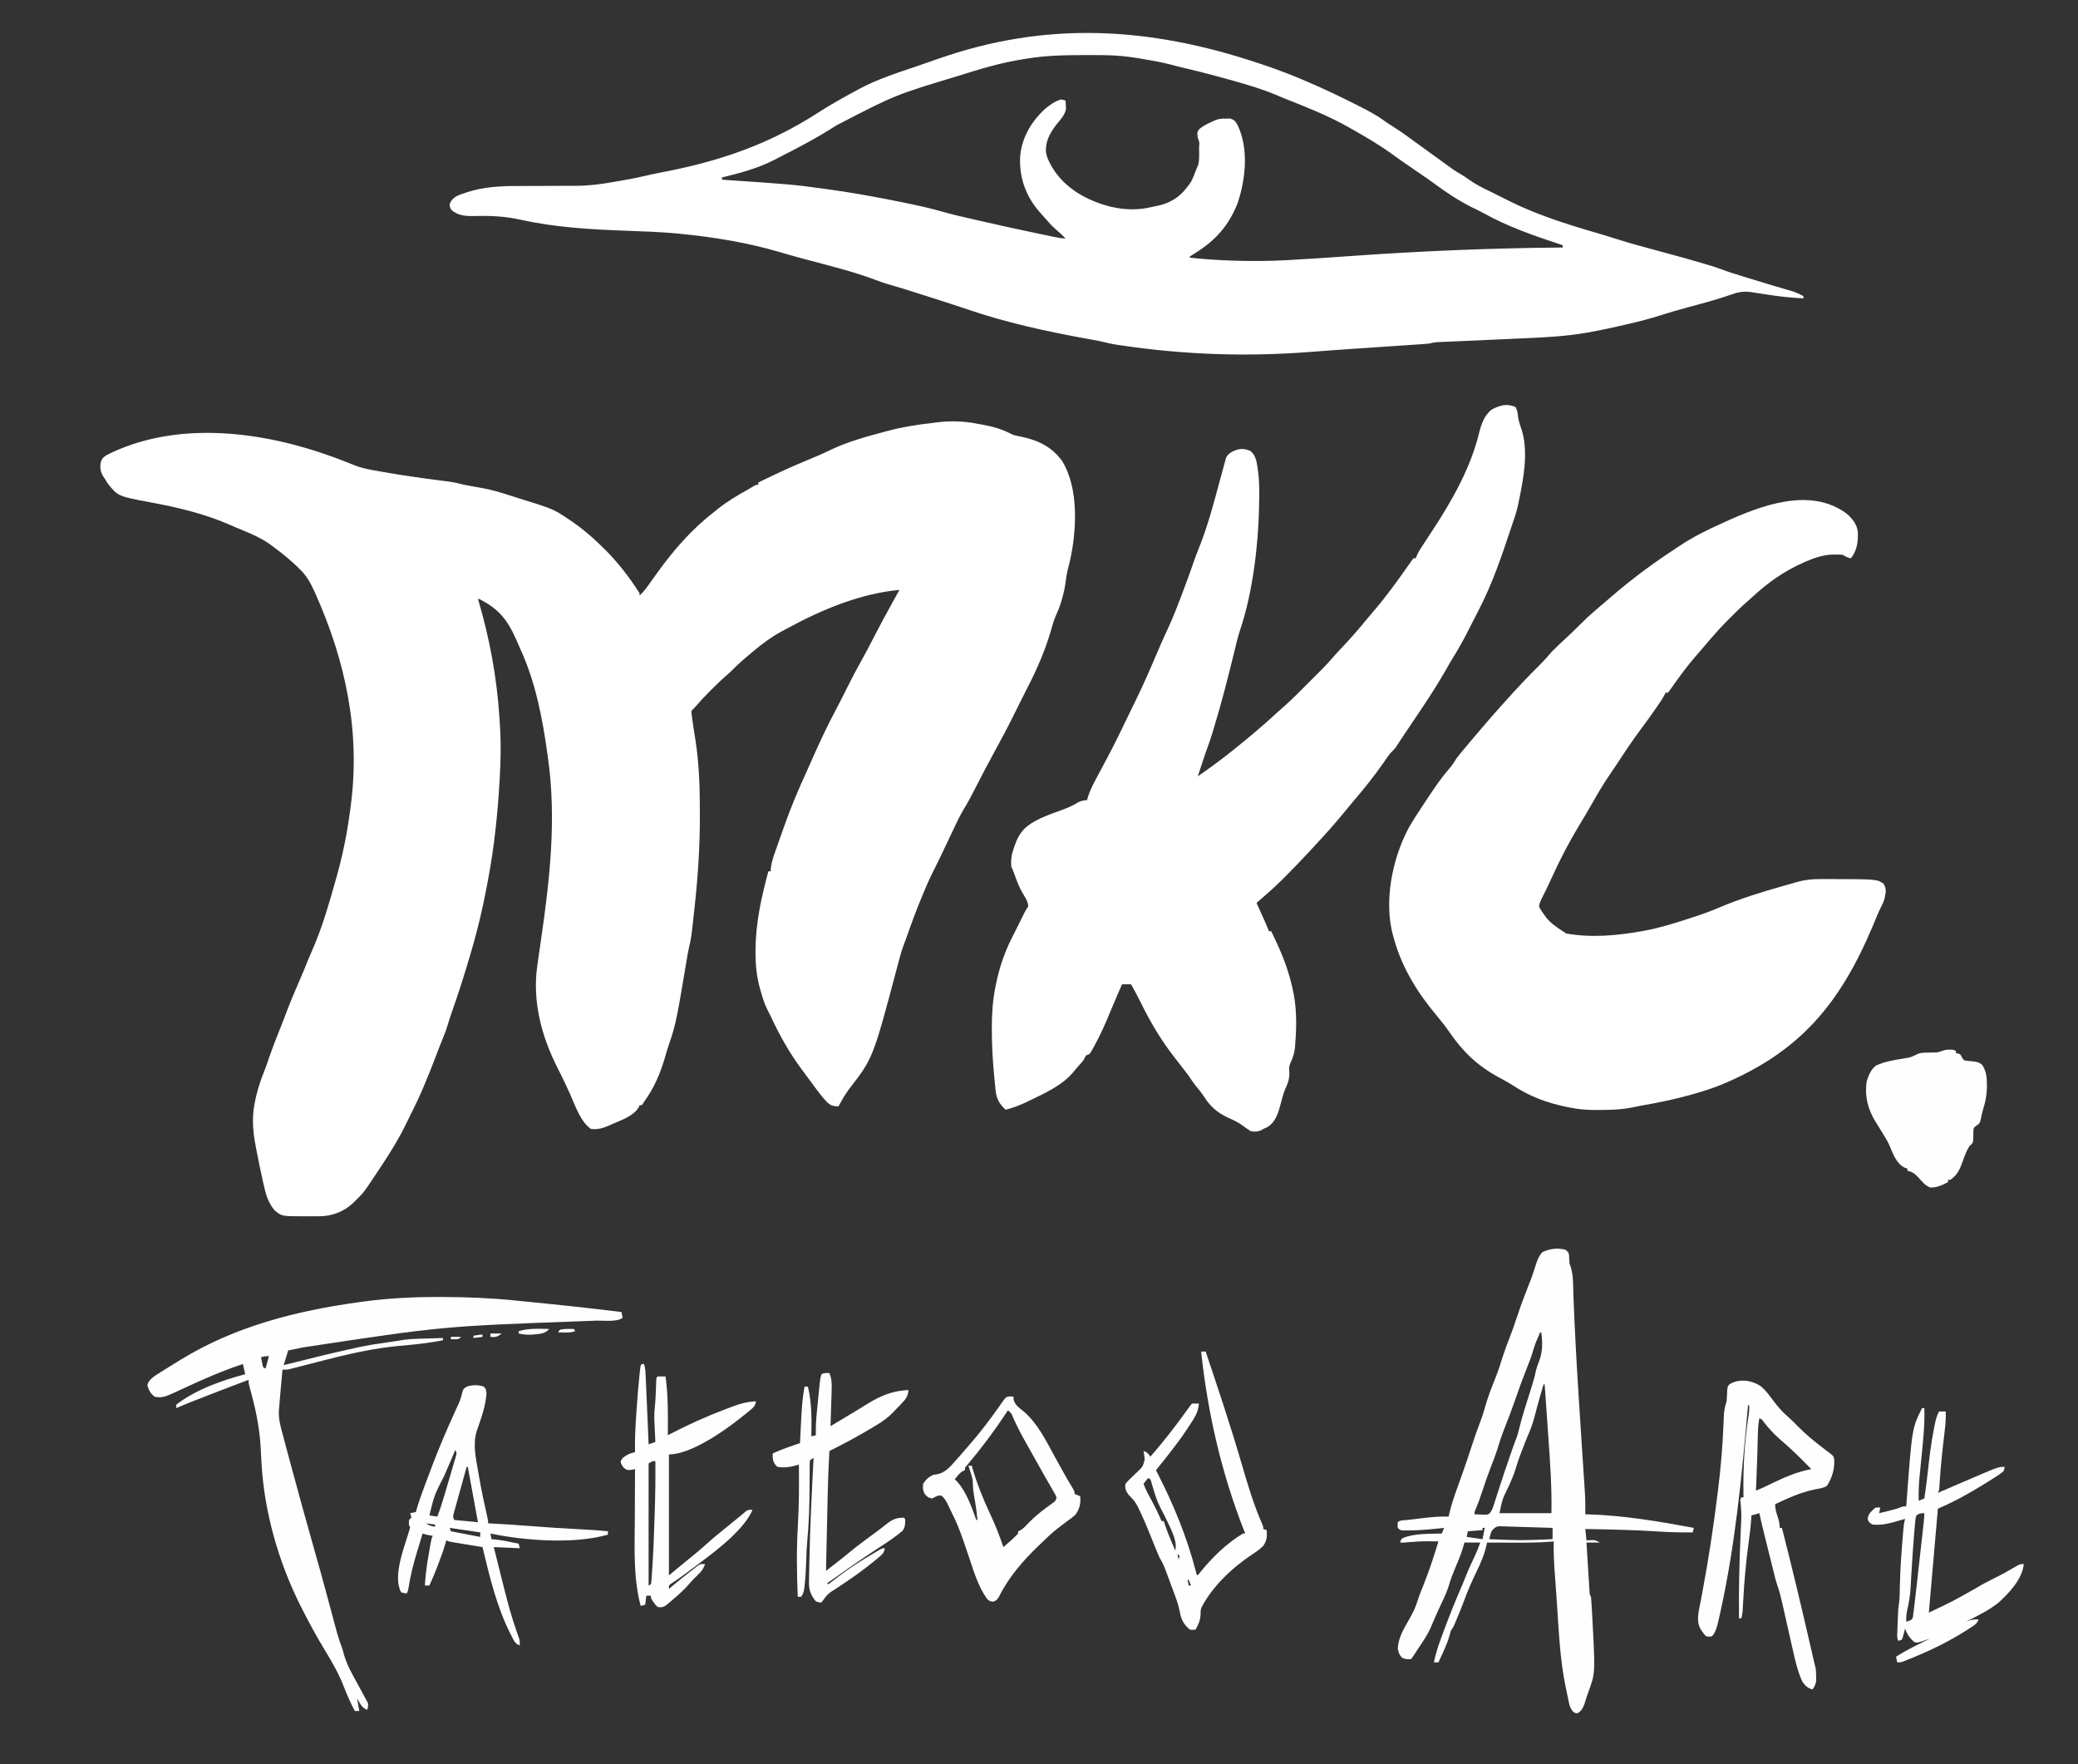 <?xml version="1.0" encoding="UTF-8"?>
<svg version="1.1" xmlns="http://www.w3.org/2000/svg" width="1839" height="1561">
<rect width="100%" height="100%" fill="#333333" stroke="none"/>
<path d="M0 0 C1.207 0.206 2.413 0.412 3.656 0.625 C12.794 2.259 21.749 4.587 29.953 9.066 C32.753 10.343 35.543 10.801 38.562 11.375 C53.649 14.533 65.737 20.232 75 33 C90.076 57.374 87.876 95.785 81.531 122.864 C81.011 124.954 80.473 127.039 79.934 129.125 C79.057 132.763 78.505 136.288 78.062 140 C77.354 145.438 76.16 150.561 74.625 155.812 C74.428 156.494 74.231 157.175 74.028 157.877 C72.925 161.502 71.623 164.913 70.031 168.352 C67.778 173.288 66.345 178.35 64.875 183.562 C59.705 201.156 52.418 217.898 43.959 234.146 C42.312 237.33 40.722 240.542 39.125 243.75 C38.456 245.086 37.787 246.422 37.117 247.758 C35.632 250.726 34.161 253.701 32.695 256.68 C27.365 267.479 21.739 278.08 15.938 288.633 C13.242 293.542 10.603 298.479 8 303.438 C7.603 304.193 7.207 304.948 6.798 305.727 C4.493 310.126 2.205 314.534 -0.078 318.945 C-0.605 319.962 -1.133 320.978 -1.676 322.026 C-2.692 323.986 -3.705 325.947 -4.715 327.91 C-7.026 332.369 -9.409 336.733 -12.035 341.016 C-15.117 346.082 -17.679 351.319 -20.188 356.688 C-21.143 358.708 -22.099 360.729 -23.055 362.75 C-23.539 363.779 -24.023 364.807 -24.522 365.867 C-26.935 370.982 -29.374 376.085 -31.812 381.188 C-32.244 382.094 -32.675 383 -33.12 383.934 C-35.344 388.594 -37.617 393.22 -39.961 397.82 C-43.22 404.32 -46.05 410.964 -48.812 417.688 C-49.068 418.307 -49.324 418.926 -49.587 419.563 C-54.439 431.329 -58.85 443.234 -63.024 455.257 C-63.563 456.773 -64.111 458.286 -64.694 459.785 C-66.646 464.82 -68.139 469.882 -69.496 475.105 C-69.97 476.894 -70.445 478.683 -70.921 480.471 C-71.291 481.869 -71.291 481.869 -71.669 483.295 C-92.459 561.516 -92.459 561.516 -113.812 589.023 C-117.302 593.772 -120.156 598.842 -123 604 C-127.623 603.906 -130.03 603.386 -133.293 600.035 C-137.333 595.81 -140.797 591.208 -144.25 586.5 C-144.9 585.623 -145.549 584.746 -146.219 583.842 C-147.532 582.067 -148.842 580.291 -150.15 578.512 C-151.816 576.25 -153.491 573.997 -155.172 571.746 C-166.364 556.712 -175.18 541.03 -183.029 524.038 C-183.987 522.028 -185.012 520.065 -186.047 518.094 C-188.298 513.618 -189.728 508.988 -191.125 504.188 C-191.502 502.949 -191.502 502.949 -191.887 501.686 C-195.223 490.429 -196.411 479.739 -196.375 468 C-196.374 466.956 -196.374 466.956 -196.372 465.891 C-196.274 441.857 -191.246 419.1 -185 396 C-184.34 396 -183.68 396 -183 396 C-182.927 394.955 -182.853 393.909 -182.777 392.832 C-181.979 386.516 -179.682 380.659 -177.562 374.688 C-177.109 373.397 -176.655 372.107 -176.202 370.816 C-175.038 367.509 -173.86 364.207 -172.68 360.905 C-172.035 359.098 -171.397 357.289 -170.759 355.479 C-164.809 338.63 -157.905 322.392 -150.45 306.171 C-148.853 302.678 -147.297 299.167 -145.755 295.649 C-139.318 280.971 -132.443 266.516 -124.891 252.377 C-121.47 245.957 -118.225 239.458 -115 232.938 C-111.163 225.2 -107.184 217.588 -102.927 210.073 C-99.137 203.344 -95.597 196.492 -92.062 189.625 C-86.233 178.306 -80.205 167.117 -74 156 C-73.063 154.315 -72.127 152.63 -71.191 150.945 C-70.562 149.812 -70.562 149.812 -69.92 148.657 C-69.465 147.837 -69.465 147.837 -69 147 C-103.492 150.155 -137.688 164.407 -167.824 180.817 C-169.815 181.899 -171.815 182.964 -173.816 184.027 C-182.644 188.85 -190.311 194.574 -198 201 C-198.615 201.512 -199.229 202.024 -199.863 202.551 C-205.893 207.591 -211.874 212.636 -217.316 218.317 C-219.031 220.031 -220.816 221.599 -222.66 223.172 C-227.151 227.077 -231.367 231.219 -235.562 235.438 C-236.279 236.15 -236.995 236.862 -237.732 237.596 C-241.846 241.716 -245.781 245.935 -249.57 250.356 C-250.665 251.614 -251.82 252.82 -253 254 C-253.094 256.021 -253.094 256.021 -252.746 258.336 C-252.636 259.235 -252.527 260.135 -252.414 261.062 C-251.534 267.313 -250.563 273.55 -249.549 279.781 C-246.255 301.074 -245.594 322.423 -245.625 343.938 C-245.625 345.254 -245.625 346.57 -245.625 347.926 C-245.644 373.752 -247.236 399.324 -250 425 C-250.091 425.858 -250.183 426.717 -250.277 427.601 C-253.142 454.352 -253.142 454.352 -255.491 464.668 C-256.306 468.402 -256.928 472.164 -257.551 475.934 C-257.837 477.639 -258.124 479.345 -258.41 481.051 C-258.558 481.93 -258.705 482.81 -258.856 483.717 C-260.214 491.815 -261.607 499.908 -263 508 C-263.123 508.715 -263.246 509.43 -263.372 510.167 C-265.572 522.924 -267.996 535.253 -272.406 547.441 C-273.97 551.784 -275.237 556.19 -276.509 560.626 C-280.668 575.024 -286.185 587.787 -295 600 C-295.66 600.99 -296.32 601.98 -297 603 C-297.66 603 -298.32 603 -299 603 C-299.239 603.59 -299.479 604.179 -299.725 604.787 C-304.079 612.345 -314.968 616.159 -322.625 619.438 C-323.61 619.883 -324.595 620.328 -325.609 620.787 C-331.346 623.277 -335.738 624.716 -342 624 C-351.312 617.641 -355.966 603.142 -360.438 593.25 C-363.921 585.611 -367.434 578.011 -371.312 570.562 C-385.768 542.285 -394.096 510.858 -389.438 479.188 C-389.265 477.948 -389.093 476.709 -388.916 475.432 C-388.031 469.062 -387.103 462.698 -386.172 456.334 C-378.39 403.097 -372.483 349.682 -380 296 C-380.097 295.294 -380.194 294.587 -380.294 293.859 C-384.762 261.462 -390.895 228.726 -404.69 198.863 C-405.992 196.018 -407.235 193.154 -408.473 190.281 C-415.998 173.245 -424.105 163.404 -441 155 C-441.33 155 -441.66 155 -442 155 C-441.819 155.611 -441.639 156.221 -441.453 156.851 C-431.521 190.692 -425.272 224.795 -423 260 C-422.942 260.892 -422.884 261.784 -422.825 262.703 C-422.664 265.28 -422.515 267.859 -422.375 270.438 C-422.335 271.157 -422.295 271.876 -422.253 272.617 C-421.601 286.271 -421.97 299.925 -422.75 313.562 C-422.814 314.696 -422.814 314.696 -422.879 315.852 C-424.562 345.126 -427.561 374.174 -433 403 C-433.26 404.404 -433.519 405.809 -433.777 407.213 C-437.523 427.454 -442.143 447.25 -448 467 C-448.395 468.346 -448.79 469.693 -449.185 471.04 C-454.068 487.68 -459.281 504.152 -465.09 520.496 C-466.357 524.079 -467.523 527.67 -468.594 531.316 C-469.718 535.144 -471.033 538.812 -472.562 542.5 C-474.976 548.39 -477.275 554.318 -479.535 560.268 C-486.233 577.872 -493.319 595.167 -501.948 611.917 C-503.076 614.15 -504.156 616.402 -505.23 618.66 C-511.519 631.777 -518.955 643.893 -527 656 C-527.642 656.974 -528.285 657.948 -528.946 658.952 C-543.142 680.432 -543.142 680.432 -551 688 C-551.864 688.86 -551.864 688.86 -552.746 689.738 C-560.97 697.393 -571.428 701.246 -582.586 701.266 C-583.638 701.268 -583.638 701.268 -584.711 701.271 C-586.185 701.273 -587.659 701.269 -589.133 701.261 C-591.362 701.25 -593.591 701.261 -595.82 701.273 C-615.683 701.292 -615.683 701.292 -622 696 C-627.569 689.307 -629.651 682.389 -631.5 674 C-631.786 672.752 -632.073 671.504 -632.367 670.218 C-633.288 666.154 -634.153 662.08 -635 658 C-635.147 657.291 -635.295 656.583 -635.446 655.853 C-636.343 651.509 -637.207 647.159 -638.035 642.802 C-638.298 641.419 -638.565 640.037 -638.836 638.656 C-641.555 624.677 -642.206 611.43 -638.875 597.5 C-638.538 596.028 -638.538 596.028 -638.195 594.526 C-636.343 586.752 -633.803 579.45 -630.805 572.059 C-629.284 568.168 -627.975 564.202 -626.625 560.25 C-623.981 552.595 -621.097 545.066 -618.047 537.565 C-615.99 532.5 -614.012 527.414 -612.099 522.293 C-608.548 512.792 -604.674 503.477 -600.584 494.196 C-597.694 487.633 -594.951 481.034 -592.352 474.352 C-591.331 471.822 -590.26 469.358 -589.129 466.879 C-580.139 446.781 -573.969 425.136 -568 404 C-567.641 402.738 -567.283 401.476 -566.913 400.175 C-561.413 380.589 -557.604 361.153 -555 341 C-554.803 339.559 -554.803 339.559 -554.602 338.088 C-545.889 272.235 -559.176 209.861 -586 150 C-586.299 149.331 -586.598 148.663 -586.906 147.974 C-590.445 140.167 -594.231 133.683 -600.562 127.812 C-601.255 127.147 -601.948 126.481 -602.661 125.795 C-608.597 120.176 -614.811 114.968 -621.417 110.157 C-622.871 109.094 -624.302 108 -625.73 106.902 C-634.812 100.311 -645.161 96.328 -655.473 92.054 C-657.428 91.238 -659.371 90.393 -661.309 89.535 C-683.74 79.636 -707.873 73.955 -731.898 69.512 C-760.592 64.14 -760.592 64.14 -769.562 52.938 C-770.401 51.641 -771.215 50.329 -772 49 C-772.409 48.402 -772.817 47.804 -773.238 47.188 C-775.949 43.014 -776.546 39.912 -776 35 C-775.098 31.368 -774.283 30.2 -771.184 28.008 C-769.948 27.356 -768.697 26.73 -767.438 26.125 C-766.741 25.787 -766.045 25.449 -765.328 25.101 C-704.477 -2.897 -630.973 7.222 -570.481 29.283 C-565.386 31.169 -560.311 33.101 -555.265 35.115 C-554.517 35.407 -553.77 35.699 -553 36 C-552.418 36.235 -551.836 36.47 -551.237 36.712 C-546.64 38.517 -542.102 39.754 -537.234 40.613 C-536.131 40.816 -536.131 40.816 -535.006 41.022 C-532.589 41.462 -530.17 41.888 -527.75 42.312 C-526.915 42.462 -526.08 42.611 -525.219 42.765 C-509 45.655 -492.711 47.946 -476.372 50.046 C-475.471 50.163 -474.57 50.28 -473.642 50.401 C-471.968 50.618 -470.294 50.83 -468.619 51.037 C-463.617 51.684 -458.881 52.729 -454 54 C-452.035 54.392 -450.067 54.764 -448.094 55.113 C-447.019 55.31 -445.944 55.506 -444.836 55.709 C-442.644 56.105 -440.452 56.496 -438.258 56.881 C-429.967 58.412 -422.051 60.714 -414.055 63.332 C-412.018 63.994 -409.975 64.637 -407.929 65.272 C-375.121 75.473 -375.121 75.473 -361 85 C-360.345 85.438 -359.689 85.876 -359.014 86.328 C-349.973 92.463 -341.842 99.412 -334 107 C-333.126 107.834 -332.252 108.668 -331.352 109.527 C-319.164 121.396 -308.004 135.521 -299 150 C-299 150.66 -299 151.32 -299 152 C-294.945 148.308 -291.966 143.949 -288.812 139.5 C-287.644 137.869 -286.475 136.239 -285.305 134.609 C-284.737 133.817 -284.17 133.025 -283.585 132.209 C-269.131 112.064 -252.738 93.154 -233 78 C-232.046 77.218 -231.092 76.435 -230.109 75.629 C-221.615 68.789 -212.495 63.413 -202.977 58.118 C-201.316 57.179 -199.685 56.187 -198.062 55.184 C-196 54 -196 54 -194 54 C-194 53.34 -194 52.68 -194 52 C-180.166 45.236 -166.313 38.677 -152.059 32.845 C-144.825 29.876 -137.643 26.813 -130.608 23.396 C-115.159 15.942 -98.522 11.439 -82 7 C-81.14 6.769 -80.28 6.538 -79.394 6.3 C-66.367 2.86 -53.397 0.758 -40.005 -0.69 C-26.792 -2.73 -13.392 -2.761 0 0 Z " fill="#FFFFFF" transform="translate(865,375)"/>
<path d="M0 0 C2.102 3.065 2.156 6.15 2.586 9.785 C3.344 13.839 4.759 17.715 6.062 21.621 C11.649 41.755 7.099 64.269 3 84.25 C2.846 85 2.693 85.749 2.534 86.522 C1.748 90.157 0.817 93.682 -0.379 97.206 C-0.644 97.993 -0.91 98.78 -1.184 99.59 C-1.453 100.386 -1.722 101.181 -2 102 C-2.49 103.468 -2.979 104.936 -3.467 106.405 C-11.905 131.687 -20.313 156.819 -32.701 180.5 C-34.013 183.025 -35.307 185.558 -36.597 188.094 C-37.898 190.651 -39.205 193.205 -40.513 195.759 C-41.158 197.019 -41.802 198.28 -42.443 199.542 C-46.361 207.231 -50.546 214.669 -55.133 221.986 C-56.777 224.641 -58.339 227.316 -59.859 230.043 C-70.784 249.56 -83.446 267.952 -95.956 286.475 C-97.818 289.235 -99.667 292.004 -101.489 294.791 C-102.186 295.855 -102.883 296.919 -103.602 298.016 C-104.175 298.9 -104.748 299.785 -105.338 300.696 C-107.042 303.059 -108.924 304.964 -111 307 C-111.91 308.181 -112.788 309.387 -113.629 310.617 C-114.337 311.641 -114.337 311.641 -115.059 312.685 C-115.555 313.407 -116.051 314.13 -116.562 314.875 C-124.589 326.394 -133.275 337.256 -142.391 347.926 C-144.763 350.707 -147.075 353.533 -149.375 356.375 C-158.33 367.357 -167.723 377.948 -177.405 388.292 C-179.082 390.088 -180.75 391.893 -182.418 393.699 C-189.453 401.293 -196.63 408.731 -203.938 416.062 C-204.718 416.848 -205.499 417.633 -206.303 418.442 C-211.041 423.167 -215.921 427.646 -221 432 C-222.501 433.311 -224.001 434.623 -225.5 435.938 C-226.667 436.958 -227.833 437.979 -229 439 C-228.738 439.58 -228.476 440.159 -228.206 440.757 C-227.011 443.4 -225.818 446.044 -224.625 448.688 C-224.213 449.6 -223.8 450.512 -223.375 451.451 C-222.975 452.337 -222.576 453.224 -222.164 454.137 C-221.797 454.948 -221.431 455.76 -221.053 456.596 C-219.981 459.044 -218.979 461.513 -218 464 C-217.34 464 -216.68 464 -216 464 C-208.47 479.365 -201.947 494.326 -198 511 C-197.832 511.68 -197.664 512.36 -197.49 513.061 C-193.352 529.866 -193.338 546.785 -194.75 563.938 C-194.812 564.801 -194.873 565.665 -194.937 566.554 C-195.44 571.984 -196.789 576.093 -199.158 580.988 C-200.299 583.715 -200.234 585.895 -199.938 588.812 C-199.733 594.62 -201.139 598.387 -203.578 603.594 C-205.29 607.696 -206.346 611.825 -207.438 616.125 C-209.599 624.315 -211.896 632.909 -219.625 637.5 C-220.739 637.995 -221.852 638.49 -223 639 C-223.66 639.413 -224.32 639.825 -225 640.25 C-228.359 641.51 -230.404 641.522 -234 641 C-236.648 639.423 -239.064 637.655 -241.527 635.805 C-245.528 632.885 -249.894 630.938 -254.402 628.93 C-263.583 624.658 -270.128 618.97 -275.465 610.363 C-277.745 606.853 -280.407 603.682 -283.07 600.457 C-285.21 597.733 -287.082 594.884 -289 592 C-290.524 589.966 -292.066 587.945 -293.625 585.938 C-294.057 585.379 -294.488 584.82 -294.933 584.244 C-297.143 581.384 -299.365 578.533 -301.594 575.688 C-313.32 560.671 -322.773 544.745 -331.174 527.685 C-333.958 522.035 -336.925 516.498 -340 511 C-342.64 511 -345.28 511 -348 511 C-348.94 513.124 -349.877 515.249 -350.812 517.375 C-351.121 518.074 -351.429 518.773 -351.747 519.493 C-353.733 524.022 -355.655 528.572 -357.527 533.148 C-361.929 543.859 -366.449 554.389 -372 564.562 C-372.457 565.407 -372.913 566.252 -373.384 567.122 C-376.616 572.872 -376.616 572.872 -380 574 C-380.708 575.312 -381.369 576.649 -382 578 C-383.043 579.304 -384.13 580.574 -385.25 581.812 C-387.898 584.744 -387.898 584.744 -390.406 587.793 C-400.314 600.379 -416.621 607.483 -430.75 614.312 C-431.613 614.733 -432.476 615.154 -433.365 615.587 C-439.113 618.315 -444.857 620.348 -451 622 C-456.534 616.914 -459.171 612.319 -459.914 604.816 C-460.035 603.64 -460.156 602.464 -460.281 601.252 C-460.395 600.034 -460.508 598.817 -460.625 597.562 C-460.746 596.38 -460.867 595.197 -460.992 593.979 C-462.41 579.781 -463.236 565.638 -463.25 551.375 C-463.251 550.636 -463.252 549.896 -463.253 549.135 C-463.242 536.876 -462.469 525.038 -460 513 C-459.775 511.875 -459.775 511.875 -459.546 510.728 C-456.392 495.317 -451.446 481.179 -444.169 467.263 C-441.483 462.066 -438.92 456.805 -436.325 451.562 C-435.922 450.751 -435.518 449.941 -435.102 449.105 C-434.744 448.385 -434.386 447.665 -434.018 446.923 C-433 445 -433 445 -431 442 C-431.323 438.115 -432.706 435.539 -434.812 432.312 C-437.87 427.39 -440.019 422.43 -442 417 C-442.562 415.5 -443.124 414 -443.688 412.5 C-444.121 411.345 -444.554 410.19 -445 409 C-445.33 408.34 -445.66 407.68 -446 407 C-446.499 401.308 -445.893 396.408 -444 391 C-443.647 389.973 -443.294 388.945 -442.93 387.887 C-438.269 374.946 -432.382 369.982 -420.188 364.125 C-413.834 361.241 -407.327 358.891 -400.758 356.549 C-395.782 354.746 -391.263 352.696 -386.734 349.934 C-384.245 348.594 -381.794 348.215 -379 348 C-378.62 346.739 -378.239 345.479 -377.848 344.18 C-375.954 338.51 -373.257 333.382 -370.438 328.125 C-369.902 327.11 -369.366 326.096 -368.813 325.05 C-366.41 320.503 -363.984 315.969 -361.551 311.438 C-354.257 297.799 -347.555 283.881 -340.86 269.942 C-338.943 265.95 -337.008 261.967 -335.055 257.992 C-328.756 245.116 -323.069 232.011 -317.479 218.816 C-314.1 210.849 -310.626 202.955 -306.938 195.125 C-302.375 185.34 -298.557 175.283 -294.75 165.188 C-294.457 164.411 -294.164 163.634 -293.863 162.834 C-290.513 153.927 -287.246 144.994 -284.141 135.998 C-282.873 132.35 -281.513 128.759 -280.059 125.181 C-272.139 105.542 -266.768 84.965 -261.271 64.552 C-260.324 61.045 -259.358 57.544 -258.391 54.043 C-257.967 52.44 -257.967 52.44 -257.535 50.805 C-257.124 49.33 -257.124 49.33 -256.704 47.825 C-256.471 46.962 -256.237 46.1 -255.997 45.211 C-254.215 41.258 -250.727 39.622 -246.812 38.125 C-242.325 36.716 -239.327 37.242 -234.945 38.75 C-231.441 41.002 -230.212 44.278 -229.066 48.183 C-227.127 57.759 -226.479 66.928 -226.562 76.688 C-226.567 77.84 -226.567 77.84 -226.572 79.016 C-226.792 117.352 -231.506 162.223 -243.911 198.677 C-245.441 203.347 -246.56 208.098 -247.723 212.871 C-248.262 215.063 -248.802 217.256 -249.342 219.448 C-249.623 220.59 -249.904 221.733 -250.194 222.91 C-255.089 242.785 -260.164 262.555 -266.13 282.138 C-266.696 283.999 -267.253 285.863 -267.8 287.729 C-269.098 292.158 -270.514 296.48 -272.174 300.785 C-273.984 305.641 -275.561 310.581 -277.188 315.5 C-277.556 316.609 -277.924 317.717 -278.303 318.859 C-279.203 321.572 -280.102 324.286 -281 327 C-270.398 319.645 -260.043 312.102 -250 304 C-249.362 303.488 -248.724 302.976 -248.067 302.449 C-235.341 292.236 -222.869 281.778 -210.914 270.668 C-208.741 268.678 -206.548 266.744 -204.316 264.823 C-200.052 261.096 -196.025 257.17 -192.027 253.16 C-191.301 252.434 -190.574 251.709 -189.825 250.961 C-188.3 249.437 -186.777 247.911 -185.255 246.385 C-182.944 244.069 -180.627 241.758 -178.311 239.447 C-176.82 237.956 -175.33 236.465 -173.84 234.973 C-172.816 233.952 -172.816 233.952 -171.772 232.911 C-167.891 229.011 -164.183 225.013 -160.597 220.839 C-157.821 217.643 -154.903 214.58 -152 211.5 C-144.848 203.867 -138.022 196.077 -131.43 187.953 C-129.39 185.474 -127.311 183.037 -125.21 180.61 C-114.314 167.975 -104.576 154.366 -94.953 140.75 C-93.986 139.389 -93.986 139.389 -93 138 C-92.459 137.216 -91.917 136.433 -91.359 135.625 C-90.911 135.089 -90.462 134.553 -90 134 C-89.34 134 -88.68 134 -88 134 C-87.768 133.328 -87.536 132.657 -87.297 131.965 C-85.655 128.211 -83.51 124.97 -81.25 121.562 C-80.253 120.035 -79.257 118.508 -78.262 116.98 C-76.613 114.461 -74.963 111.943 -73.307 109.428 C-56.09 83.205 -39.497 54.018 -32.062 23.25 C-30.011 15.328 -27.371 7.132 -20.465 2.184 C-13.361 -1.489 -7.647 -3.014 0 0 Z " fill="#FFFFFF" transform="translate(1341,360)"/>
<path d="M0 0 C5.523 4.721 9.524 9.651 10.141 17.07 C10.287 25.42 9.334 32.989 3.938 39.625 C0.976 39.012 -0.443 38.371 -3.062 36.625 C-6.189 36.305 -6.189 36.305 -9.688 36.375 C-11.439 36.367 -11.439 36.367 -13.227 36.359 C-21.112 36.905 -28.024 39.14 -35.25 42.25 C-36.491 42.782 -36.491 42.782 -37.757 43.325 C-54.513 50.657 -69.303 60.913 -82.656 73.395 C-84.653 75.245 -86.682 77.023 -88.746 78.797 C-93.58 83.013 -98.102 87.518 -102.625 92.062 C-103.436 92.87 -104.248 93.678 -105.084 94.51 C-109.952 99.385 -114.597 104.38 -119.062 109.625 C-120.036 110.754 -121.01 111.883 -121.984 113.012 C-124.498 115.942 -127.005 118.877 -129.512 121.812 C-131.003 123.556 -132.501 125.294 -134 127.031 C-140.538 134.64 -146.493 142.546 -152.262 150.754 C-152.98 151.763 -153.698 152.773 -154.438 153.812 C-155.085 154.734 -155.732 155.656 -156.398 156.605 C-157.222 157.605 -157.222 157.605 -158.062 158.625 C-158.722 158.625 -159.382 158.625 -160.062 158.625 C-160.34 159.205 -160.617 159.785 -160.903 160.383 C-162.875 164.197 -165.384 167.652 -167.812 171.188 C-168.391 172.032 -168.97 172.877 -169.566 173.748 C-173.508 179.468 -177.586 185.066 -181.75 190.625 C-189.996 201.66 -197.526 213.164 -205.101 224.663 C-206.718 227.104 -208.351 229.531 -210.008 231.945 C-215.162 239.468 -219.773 247.209 -224.245 255.157 C-228.279 262.314 -232.491 269.35 -236.75 276.375 C-245.732 291.279 -253.532 306.343 -260.727 322.191 C-263.621 328.563 -266.641 334.839 -269.857 341.055 C-270.906 343.291 -271.676 345.193 -272.062 347.625 C-270.844 350.565 -268.927 353.056 -267.062 355.625 C-266.409 356.53 -266.409 356.53 -265.742 357.453 C-261.664 362.627 -256.54 366.052 -251.062 369.625 C-250.072 370.285 -249.083 370.945 -248.062 371.625 C-226.089 375.674 -202.883 373.503 -181.062 369.625 C-180.249 369.481 -179.435 369.338 -178.597 369.19 C-165.396 366.751 -152.688 362.751 -139.938 358.625 C-139.141 358.368 -138.344 358.111 -137.523 357.846 C-129.17 355.137 -120.957 352.298 -112.884 348.827 C-94.44 340.971 -75.331 335.06 -56.062 329.625 C-54.246 329.102 -52.429 328.579 -50.613 328.055 C-49.013 327.598 -47.413 327.142 -45.812 326.688 C-45.116 326.488 -44.42 326.288 -43.703 326.083 C-37.001 324.218 -30.591 323.498 -23.645 323.492 C-22.953 323.491 -22.262 323.489 -21.55 323.488 C-19.325 323.486 -17.1 323.492 -14.875 323.5 C-13.737 323.503 -13.737 323.503 -12.576 323.506 C26.875 323.621 26.875 323.621 32.938 327.625 C35.007 331.303 35.105 333.849 34.312 337.938 C34.155 338.821 33.998 339.704 33.836 340.613 C32.895 343.767 31.595 346.405 30.084 349.315 C27.804 353.909 25.956 358.699 24 363.438 C-5.099 432.927 -40.384 476.387 -111.25 505.688 C-119.044 508.789 -126.994 511.347 -135.062 513.625 C-135.889 513.861 -136.716 514.096 -137.568 514.339 C-152.27 518.483 -167.077 521.474 -182.12 524.092 C-184.815 524.58 -187.489 525.131 -190.168 525.703 C-199.873 527.655 -209.63 527.807 -219.5 527.812 C-220.638 527.825 -221.775 527.837 -222.947 527.85 C-230.526 527.863 -237.639 527.128 -245.062 525.625 C-245.931 525.453 -246.8 525.282 -247.695 525.105 C-265.135 521.51 -280.058 515.964 -294.961 506.227 C-299.222 503.467 -303.654 501.085 -308.125 498.688 C-326.931 488.452 -339.631 476.045 -351.703 458.441 C-354.9 453.806 -358.304 449.48 -361.93 445.172 C-379.135 424.626 -392.975 402.92 -400.25 376.938 C-400.64 375.591 -400.64 375.591 -401.037 374.217 C-409.697 343.672 -402.003 305.272 -387.062 277.625 C-383.304 271.137 -379.204 264.872 -375.062 258.625 C-374.317 257.487 -373.572 256.349 -372.828 255.211 C-370.929 252.333 -369.002 249.476 -367.062 246.625 C-366.357 245.571 -365.652 244.516 -364.926 243.43 C-360.361 236.69 -355.549 230.431 -350.227 224.281 C-348.218 221.816 -346.678 219.354 -345.062 216.625 C-343.761 214.933 -342.425 213.268 -341.062 211.625 C-340.265 210.662 -339.467 209.699 -338.645 208.707 C-337.785 207.679 -336.924 206.652 -336.062 205.625 C-335.634 205.114 -335.205 204.602 -334.763 204.076 C-331.545 200.245 -328.307 196.433 -325.062 192.625 C-324.563 192.038 -324.063 191.45 -323.548 190.845 C-317.842 184.139 -312.099 177.477 -306.18 170.957 C-304.803 169.44 -303.432 167.917 -302.07 166.387 C-292.037 155.123 -281.69 144.132 -270.954 133.535 C-267.44 130.051 -264.236 126.418 -261.062 122.625 C-257.153 118.605 -253.054 114.805 -248.938 111 C-244.243 106.645 -239.628 102.24 -235.125 97.688 C-230.925 93.451 -226.612 89.479 -222.062 85.625 C-221.012 84.723 -219.963 83.821 -218.914 82.918 C-215.902 80.326 -212.883 77.743 -209.862 75.163 C-208.702 74.171 -207.542 73.179 -206.384 72.185 C-188.888 57.174 -170.545 43.692 -151.26 31.067 C-149.861 30.149 -148.464 29.226 -147.072 28.296 C-135.331 20.47 -122.899 14.444 -110.062 8.625 C-108.729 8.015 -108.729 8.015 -107.369 7.394 C-75.52 -7.073 -32.043 -23.661 0 0 Z " fill="#FFFFFF" transform="translate(1634.062,454.375)"/>
<path d="M0 0 C1.423 0.471 1.423 0.471 2.875 0.952 C31.332 10.398 58.245 22.571 85 36 C86.07 36.536 87.14 37.073 88.243 37.625 C96.43 41.758 104.395 45.903 111.781 51.379 C114.122 53.089 116.532 54.605 119 56.125 C126.453 60.821 133.507 66.075 140.62 71.265 C146.694 75.692 152.795 80.082 158.891 84.478 C160.928 85.948 162.962 87.423 164.996 88.898 C166.226 89.787 167.457 90.675 168.688 91.562 C169.743 92.327 170.799 93.091 171.887 93.879 C174.114 95.396 176.27 96.757 178.609 98.07 C181.441 99.682 183.963 101.364 186.562 103.312 C192.097 107.236 198.019 110.163 204.117 113.086 C206.651 114.316 209.156 115.599 211.664 116.88 C215.093 118.62 218.546 120.311 222 122 C223.021 122.506 223.021 122.506 224.063 123.022 C250.758 136.118 279.826 144.525 308.279 152.886 C312 154 315.698 155.173 319.398 156.355 C329.337 159.502 339.406 162.178 349.466 164.905 C380.133 173.224 380.133 173.224 395.188 177.688 C396.21 177.99 397.233 178.292 398.286 178.603 C402.159 179.766 405.989 180.96 409.762 182.418 C415.942 184.797 422.303 186.662 428.625 188.625 C430.033 189.064 431.441 189.504 432.849 189.944 C440.073 192.193 447.308 194.402 454.562 196.551 C455.588 196.855 455.588 196.855 456.633 197.165 C459.896 198.133 463.16 199.093 466.428 200.043 C467.599 200.389 468.77 200.734 469.977 201.09 C470.998 201.388 472.02 201.685 473.073 201.992 C476.212 203.073 479.064 204.455 482 206 C482 206.66 482 207.32 482 208 C470.654 207.493 459.588 206.209 448.375 204.438 C446.12 204.084 443.864 203.733 441.607 203.388 C439.587 203.078 437.567 202.761 435.548 202.443 C428.774 201.597 423.979 202.489 417.625 204.812 C405.21 209.162 392.529 212.511 379.831 215.915 C371.627 218.123 363.493 220.437 355.41 223.055 C346.226 226.016 336.959 228.382 327.562 230.562 C326.749 230.753 325.936 230.944 325.099 231.14 C314.36 233.654 303.606 235.983 292.75 237.938 C291.713 238.124 290.676 238.311 289.608 238.504 C272.143 241.489 254.652 242.495 236.977 243.254 C234.613 243.36 232.249 243.467 229.886 243.574 C223.723 243.853 217.559 244.126 211.396 244.397 C201.484 244.832 191.573 245.273 181.662 245.722 C178.21 245.877 174.758 246.026 171.305 246.176 C169.2 246.27 167.096 246.364 164.991 246.459 C164.033 246.499 163.075 246.539 162.088 246.58 C160.768 246.641 160.768 246.641 159.422 246.703 C158.66 246.737 157.898 246.77 157.113 246.804 C154.984 247.001 153.066 247.465 151 248 C148.485 248.237 145.983 248.437 143.464 248.601 C142.705 248.653 141.947 248.705 141.165 248.759 C138.637 248.933 136.11 249.101 133.582 249.27 C131.793 249.392 130.004 249.514 128.215 249.636 C123.412 249.965 118.608 250.289 113.803 250.612 C105.803 251.149 97.802 251.689 89.801 252.231 C87.8 252.366 85.798 252.502 83.796 252.637 C71.674 253.456 59.557 254.32 47.445 255.285 C-9.963 259.82 -64.899 258.036 -121.766 249.621 C-122.682 249.488 -123.598 249.354 -124.542 249.217 C-129.8 248.425 -134.854 247.333 -140 246 C-142.156 245.569 -144.316 245.16 -146.48 244.773 C-147.708 244.551 -148.935 244.328 -150.2 244.098 C-151.171 243.922 -151.171 243.922 -152.162 243.743 C-187.922 237.242 -223.356 229.533 -257.789 217.766 C-267.907 214.325 -278.089 211.081 -288.268 207.824 C-290.476 207.118 -292.684 206.41 -294.892 205.701 C-306.341 202.026 -317.79 198.4 -329.357 195.114 C-332.681 194.098 -335.894 192.946 -339.137 191.704 C-359.142 184.139 -380.286 179.091 -400.912 173.544 C-401.838 173.295 -402.764 173.046 -403.719 172.789 C-404.63 172.544 -405.541 172.299 -406.48 172.047 C-412.324 170.47 -418.136 168.803 -423.939 167.078 C-452.236 158.745 -481.678 153.887 -511 151 C-512.045 150.895 -513.091 150.79 -514.168 150.682 C-529.332 149.22 -544.533 148.734 -559.75 148.185 C-591.33 147.041 -622.552 145.252 -653.5 138.375 C-666.967 135.431 -679.659 134.771 -693.421 135.161 C-701.297 135.305 -708.553 135.118 -714.625 129.625 C-716 127 -716 127 -716 124.438 C-714.194 120.035 -711.703 118.31 -707.375 116.402 C-705.921 115.901 -704.462 115.413 -703 114.938 C-701.991 114.573 -701.991 114.573 -700.961 114.201 C-686.621 109.425 -671.091 108.561 -656.095 108.589 C-653.462 108.594 -650.831 108.579 -648.198 108.561 C-641.67 108.519 -635.143 108.507 -628.615 108.495 C-623.061 108.483 -617.508 108.459 -611.955 108.42 C-609.401 108.407 -606.848 108.411 -604.294 108.415 C-592.952 108.377 -582.147 107.038 -571 105 C-568.93 104.645 -566.86 104.29 -564.789 103.938 C-563.067 103.627 -561.346 103.315 -559.625 103 C-558.77 102.848 -557.916 102.696 -557.035 102.539 C-552.271 101.673 -547.557 100.681 -542.844 99.57 C-538.016 98.438 -533.176 97.421 -528.305 96.492 C-477.099 86.704 -433.366 71.798 -389.405 43.319 C-378.57 36.346 -367.331 30.126 -356 24 C-355.158 23.542 -354.316 23.084 -353.448 22.612 C-337.461 14.062 -320.2 8.557 -303.083 2.755 C-296.846 0.639 -290.631 -1.531 -284.422 -3.727 C-189.248 -37.256 -98.092 -32.828 0 0 Z M-206 -4 C-207.044 -3.834 -208.087 -3.667 -209.163 -3.496 C-224.903 -0.952 -240.028 3.036 -255.226 7.814 C-258.6 8.874 -261.977 9.921 -265.357 10.962 C-321.86 27.994 -321.86 27.994 -374.004 55.055 C-389.722 65.26 -406.158 74.006 -422.88 82.425 C-425.355 83.674 -427.816 84.943 -430.273 86.227 C-444.25 93.231 -459.838 97.371 -475 101 C-475 101.66 -475 102.32 -475 103 C-474.389 103.041 -473.777 103.082 -473.148 103.125 C-413.068 107.192 -413.068 107.192 -385 111 C-384.286 111.095 -383.572 111.19 -382.836 111.289 C-360.955 114.21 -339.321 118.178 -317.688 122.562 C-315.964 122.91 -315.964 122.91 -314.206 123.264 C-302.957 125.542 -291.796 127.914 -280.766 131.102 C-270.57 134.031 -260.213 136.319 -249.875 138.688 C-248.21 139.071 -248.21 139.071 -246.512 139.462 C-229.358 143.406 -212.168 147.159 -194.938 150.75 C-193.893 150.968 -192.848 151.187 -191.772 151.412 C-188.837 152.023 -185.901 152.63 -182.965 153.234 C-182.095 153.415 -181.226 153.596 -180.33 153.782 C-177.172 154.425 -174.232 155 -171 155 C-173.688 152.231 -176.396 149.642 -179.375 147.188 C-182.647 144.417 -185.416 141.394 -188.184 138.125 C-189.417 136.682 -190.681 135.266 -191.973 133.875 C-205.062 119.752 -211.63 103.684 -211.277 84.34 C-210.51 67.227 -201.841 52.103 -189.445 40.637 C-184.921 36.876 -180.666 33.7 -175 32 C-172.805 32.441 -172.805 32.441 -171 33 C-170.89 34.54 -170.814 36.082 -170.75 37.625 C-170.704 38.484 -170.657 39.342 -170.609 40.227 C-171.418 45.97 -176.001 50.316 -179.5 54.75 C-185.076 62.19 -188.828 69.068 -188.383 78.562 C-187.715 82.813 -186.1 86.275 -184 90 C-183.611 90.706 -183.221 91.413 -182.82 92.141 C-171.449 110.847 -152.07 121.538 -131.346 126.836 C-118.789 129.798 -106.583 130.196 -94 127 C-92.095 126.615 -92.095 126.615 -90.152 126.223 C-76.215 123.307 -68.007 116.863 -60 105 C-58.037 101.088 -56.469 97.118 -55 93 C-54.631 92.281 -54.263 91.561 -53.883 90.82 C-52.484 86.351 -52.753 81.902 -52.812 77.25 C-52.813 76.279 -52.814 75.309 -52.814 74.309 C-52.428 69.817 -52.428 69.817 -54 66 C-54.585 60.737 -54.585 60.737 -52.441 58.035 C-49.417 55.514 -46.177 53.879 -42.625 52.25 C-41.654 51.776 -41.654 51.776 -40.664 51.293 C-36.58 49.391 -33.479 48.687 -29 49 C-27.267 48.907 -27.267 48.907 -25.5 48.812 C-21.396 50.205 -20.9 51.058 -18.75 54.688 C-8.795 75.45 -11.551 102.441 -18.719 123.754 C-26.626 143.786 -38.258 156.781 -56.53 168.12 C-58.035 169.057 -59.52 170.025 -61 171 C-61 171.33 -61 171.66 -61 172 C-48.201 173.397 -35.429 174.241 -22.562 174.625 C-21.25 174.665 -19.937 174.705 -18.584 174.746 C-3.91 175.144 10.652 174.996 25.305 174.184 C26.114 174.14 26.924 174.096 27.758 174.051 C45.141 173.112 62.503 171.892 79.867 170.65 C142.916 166.146 205.794 163.539 269 163 C269 162.34 269 161.68 269 161 C268.06 160.689 267.12 160.378 266.152 160.057 C243.214 152.439 220.591 144.623 199.387 132.848 C196.055 131.03 192.675 129.386 189.25 127.75 C177.102 121.724 165.645 114.164 154.793 106.055 C151.29 103.478 147.713 101.018 144.125 98.562 C143.437 98.091 142.749 97.62 142.04 97.134 C140.672 96.197 139.303 95.261 137.934 94.324 C135.139 92.41 132.35 90.488 129.562 88.562 C128.508 87.835 127.454 87.108 126.367 86.359 C123.972 84.695 121.61 82.99 119.258 81.266 C107.356 72.592 94.833 65.207 82 58 C81.21 57.549 80.419 57.098 79.605 56.634 C61.455 46.325 41.801 38.642 22.42 30.975 C19.618 29.846 16.84 28.662 14.059 27.48 C8.469 25.148 2.834 23.143 -2.938 21.312 C-3.975 20.982 -5.012 20.652 -6.08 20.312 C-15.987 17.216 -25.982 14.458 -36 11.75 C-37.154 11.437 -37.154 11.437 -38.331 11.119 C-47.264 8.706 -56.216 6.421 -65.234 4.351 C-69.603 3.346 -73.925 2.235 -78.25 1.062 C-86.038 -0.963 -93.95 -2.316 -101.875 -3.688 C-103.112 -3.902 -104.348 -4.117 -105.622 -4.338 C-116.342 -6.149 -126.748 -7.156 -137.621 -7.203 C-138.711 -7.21 -139.8 -7.217 -140.923 -7.224 C-144.428 -7.242 -147.933 -7.248 -151.438 -7.25 C-152.633 -7.251 -153.828 -7.251 -155.059 -7.252 C-172.238 -7.237 -189.028 -6.895 -206 -4 Z " fill="#FFFFFF" transform="translate(1114,56)"/>
<path d="M0 0 C2.625 2.125 2.625 2.125 3.148 4.34 C3.303 6.108 3.413 7.879 3.484 9.652 C3.518 12.242 3.518 12.242 4.625 15 C7.263 23.242 6.79 32.699 7.098 41.305 C8.235 70.258 9.764 99.176 11.602 128.094 C11.646 128.796 11.691 129.498 11.737 130.221 C12.694 145.279 13.669 160.335 14.656 175.391 C15.015 180.863 15.37 186.335 15.725 191.808 C15.974 195.619 16.228 199.43 16.482 203.241 C16.634 205.575 16.786 207.91 16.938 210.244 C17.008 211.275 17.078 212.307 17.151 213.369 C17.595 220.296 17.701 227.185 17.625 234.125 C18.735 234.151 19.845 234.177 20.988 234.203 C52.235 235.183 82.953 240.425 113.625 246.125 C113.295 247.445 112.965 248.765 112.625 250.125 C102.538 250.239 92.552 249.981 82.484 249.327 C60.882 247.938 39.264 247.51 17.625 247.125 C17.955 250.425 18.285 253.725 18.625 257.125 C20.578 257.06 22.531 256.995 24.484 256.93 C26.625 257.125 26.625 257.125 30.625 259.125 C26.665 259.125 22.705 259.125 18.625 259.125 C19.028 265.64 19.437 272.154 19.852 278.668 C19.992 280.886 20.131 283.103 20.268 285.321 C20.465 288.503 20.667 291.685 20.871 294.867 C20.932 295.863 20.992 296.859 21.054 297.885 C21.114 298.806 21.174 299.727 21.236 300.675 C21.287 301.488 21.338 302.301 21.391 303.138 C21.52 305.197 21.52 305.197 22.625 307.125 C22.853 309.504 23.027 311.862 23.16 314.246 C23.225 315.331 23.225 315.331 23.291 316.438 C23.43 318.813 23.56 321.187 23.688 323.562 C23.754 324.775 23.754 324.775 23.821 326.013 C26.444 374.767 26.444 374.767 20.477 390.832 C19.061 394.645 17.905 398.546 16.688 402.426 C15.347 405.83 13.997 408.417 10.688 410.125 C8.625 410.125 8.625 410.125 6.61 408.546 C4.135 405.528 3.609 403.2 2.809 399.387 C2.666 398.711 2.523 398.036 2.376 397.34 C2.076 395.895 1.783 394.448 1.497 393 C1.081 390.908 0.634 388.825 0.182 386.74 C-5.075 361.533 -5.931 335.242 -7.738 309.593 C-8.011 305.717 -8.292 301.842 -8.575 297.967 C-8.797 294.913 -9.014 291.859 -9.231 288.804 C-9.333 287.374 -9.436 285.945 -9.541 284.516 C-10.184 275.702 -10.509 266.962 -10.375 258.125 C-11.29 258.201 -12.206 258.277 -13.149 258.356 C-24.868 259.3 -36.562 259.238 -48.312 259.188 C-50.364 259.182 -52.415 259.178 -54.467 259.174 C-59.436 259.163 -64.406 259.146 -69.375 259.125 C-69.59 260.185 -69.59 260.185 -69.809 261.267 C-71.705 269.736 -74.897 277.097 -78.688 284.875 C-82.841 293.563 -86.741 302.222 -89.973 311.297 C-91.686 316.08 -93.656 320.755 -95.625 325.438 C-95.967 326.257 -96.309 327.077 -96.661 327.922 C-97.146 329.069 -97.146 329.069 -97.641 330.238 C-97.927 330.917 -98.214 331.595 -98.509 332.294 C-99.375 334.125 -99.375 334.125 -101.375 337.125 C-101.789 338.468 -102.159 339.824 -102.5 341.188 C-104.867 349.502 -108.78 357.286 -112.375 365.125 C-113.695 365.125 -115.015 365.125 -116.375 365.125 C-114.967 358.028 -112.863 351.413 -110.375 344.625 C-109.983 343.546 -109.59 342.466 -109.186 341.354 C-103.451 325.713 -97.252 310.241 -90.598 294.969 C-89.49 292.392 -88.452 289.802 -87.438 287.188 C-85.475 282.2 -83.179 277.386 -80.887 272.545 C-78.811 268.134 -76.972 263.728 -75.375 259.125 C-79.995 259.125 -84.615 259.125 -89.375 259.125 C-89.777 260.548 -90.179 261.971 -90.594 263.438 C-92.603 270.136 -95.33 276.484 -98.059 282.914 C-99.877 287.26 -101.55 291.531 -102.82 296.07 C-104.521 301.996 -107.116 307.44 -109.75 313 C-112.62 319.11 -115.438 325.21 -117.98 331.465 C-119.793 335.867 -121.751 339.805 -124.312 343.812 C-124.994 344.886 -125.676 345.96 -126.379 347.066 C-129.015 351.106 -131.663 355.135 -134.375 359.125 C-135.035 360.115 -135.695 361.105 -136.375 362.125 C-139.636 362.55 -141.668 362.478 -144.625 361 C-146.987 358.47 -147.659 356.511 -148.375 353.125 C-148.005 343.509 -143.024 335.394 -138.375 327.25 C-135.088 321.464 -132.356 316.005 -130.48 309.594 C-128.944 304.773 -127.014 300.129 -125.125 295.438 C-120.241 283.198 -116.235 270.719 -112.375 258.125 C-126.468 257.855 -126.468 257.855 -140.5 258.906 C-142.375 259.125 -142.375 259.125 -146.375 259.125 C-145.375 256.125 -145.375 256.125 -143.59 255.004 C-133.011 250.806 -120.585 251.509 -109.375 251.125 C-108.715 249.475 -108.055 247.825 -107.375 246.125 C-109.336 246.342 -109.336 246.342 -111.336 246.562 C-120.409 247.522 -129.433 248.33 -138.562 248.375 C-139.322 248.384 -140.081 248.393 -140.863 248.402 C-146.127 248.373 -146.127 248.373 -148.375 246.125 C-148.562 243.562 -148.562 243.562 -148.375 241.125 C-146.423 239.173 -142.867 239.464 -140.191 239.152 C-139.462 239.065 -138.732 238.978 -137.981 238.888 C-136.428 238.703 -134.875 238.521 -133.323 238.341 C-130.978 238.067 -128.634 237.783 -126.291 237.498 C-118.608 236.584 -111.128 235.884 -103.375 236.125 C-103.223 235.443 -103.071 234.761 -102.914 234.058 C-101.01 225.963 -98.417 218.208 -95.591 210.401 C-94.243 206.677 -92.914 202.946 -91.586 199.215 C-91.181 198.079 -91.181 198.079 -90.768 196.92 C-87.624 188.064 -84.677 179.143 -81.761 170.209 C-79.884 164.496 -77.915 158.853 -75.727 153.25 C-73.939 148.672 -72.445 144.185 -71.188 139.438 C-68.738 130.613 -65.413 122.152 -62.029 113.65 C-59.506 107.267 -57.332 100.874 -55.365 94.299 C-53.794 89.262 -51.898 84.359 -50 79.438 C-47.327 72.418 -44.738 65.4 -42.438 58.25 C-39.569 49.362 -36.194 40.679 -32.801 31.981 C-32.387 30.92 -31.973 29.859 -31.547 28.766 C-31.177 27.822 -30.806 26.879 -30.425 25.907 C-29.04 22.238 -27.802 18.533 -26.664 14.781 C-25.199 10.024 -23.816 5.831 -20.375 2.125 C-13.718 -0.948 -7.123 -1.847 0 0 Z M-22.375 73.125 C-23.153 74.914 -23.922 76.706 -24.688 78.5 C-25.117 79.498 -25.546 80.495 -25.988 81.523 C-27.062 84.312 -27.954 87.009 -28.781 89.871 C-30.379 95.328 -32.435 100.544 -34.562 105.812 C-38.042 114.556 -41.242 123.357 -44.275 132.264 C-47.242 140.903 -50.513 149.414 -53.875 157.907 C-56.349 164.218 -58.468 170.553 -60.415 177.044 C-61.8 181.489 -63.476 185.798 -65.188 190.125 C-68.362 198.288 -71.256 206.509 -73.941 214.846 C-75.621 220.026 -77.51 225.063 -79.614 230.087 C-80.492 232.075 -80.492 232.075 -80.375 234.125 C-78.438 234.206 -76.5 234.264 -74.562 234.312 C-73.484 234.347 -72.405 234.382 -71.293 234.418 C-68.433 234.391 -68.433 234.391 -66.807 232.914 C-65.079 230.755 -64.389 228.847 -63.543 226.215 C-63.223 225.234 -62.902 224.254 -62.572 223.243 C-62.072 221.669 -62.072 221.669 -61.562 220.062 C-60.849 217.868 -60.135 215.674 -59.422 213.48 C-59.073 212.397 -58.724 211.313 -58.365 210.197 C-57.039 206.081 -55.681 201.977 -54.312 197.875 C-54.078 197.171 -53.844 196.468 -53.603 195.743 C-51.657 189.917 -49.651 184.112 -47.625 178.312 C-47.331 177.47 -47.037 176.627 -46.734 175.759 C-45.625 172.598 -44.511 169.458 -43.246 166.355 C-42.326 164.001 -41.746 161.715 -41.188 159.25 C-38.326 147.483 -34.543 135.936 -30.879 124.398 C-28.996 118.469 -27.151 112.62 -25.98 106.5 C-25.319 103.903 -24.366 101.469 -23.405 98.971 C-20.045 90.034 -20.128 82.517 -21.375 73.125 C-21.705 73.125 -22.035 73.125 -22.375 73.125 Z M-19.375 119.125 C-20.294 122.312 -21.21 125.5 -22.125 128.688 C-22.4 129.644 -22.675 130.6 -22.959 131.586 C-24.538 137.101 -26.03 142.626 -27.438 148.188 C-28.858 153.563 -30.657 158.536 -32.883 163.625 C-34.872 168.29 -36.689 173.014 -38.5 177.75 C-38.837 178.621 -39.174 179.492 -39.521 180.389 C-41.127 184.6 -42.601 188.791 -43.84 193.125 C-45.395 198.456 -47.554 203.435 -49.812 208.5 C-55.696 220.403 -55.696 220.403 -58.375 233.125 C-43.195 233.125 -28.015 233.125 -12.375 233.125 C-11.931 210.361 -13.542 187.846 -15.156 165.151 C-15.525 159.948 -15.883 154.745 -16.242 149.541 C-16.944 139.402 -17.656 129.263 -18.375 119.125 C-18.705 119.125 -19.035 119.125 -19.375 119.125 Z M-65.375 249.125 C-66.653 252.76 -66.653 252.76 -67.375 256.125 C-39.361 257.279 -39.361 257.279 -11.375 256.125 C-11.375 252.825 -11.375 249.525 -11.375 246.125 C-18.422 245.883 -25.469 245.668 -32.518 245.478 C-34.916 245.41 -37.313 245.334 -39.711 245.25 C-43.156 245.132 -46.601 245.04 -50.047 244.953 C-51.12 244.911 -52.193 244.868 -53.299 244.824 C-54.8 244.794 -54.8 244.794 -56.331 244.763 C-57.65 244.723 -57.65 244.723 -58.996 244.682 C-62.221 245.283 -63.356 246.592 -65.375 249.125 Z M-73.375 246.125 C-73.375 246.785 -73.375 247.445 -73.375 248.125 C-79.81 248.62 -79.81 248.62 -86.375 249.125 C-86.705 250.775 -87.035 252.425 -87.375 254.125 C-82.755 254.785 -78.135 255.445 -73.375 256.125 C-72.715 252.825 -72.055 249.525 -71.375 246.125 C-72.035 246.125 -72.695 246.125 -73.375 246.125 Z " fill="#FEFEFE" transform="translate(1385.375,1105.875)"/>
<path d="M0 0 C1.863 0.003 1.863 0.003 3.763 0.007 C24.803 0.065 45.594 0.926 66.524 3.021 C69.758 3.345 72.992 3.662 76.226 3.979 C104.663 6.782 133.077 9.808 161.438 13.312 C161.82 14.969 162.151 16.637 162.438 18.312 C158.354 22.396 144.619 20.732 139.27 20.926 C137.125 21.008 134.981 21.092 132.837 21.175 C131.327 21.234 129.817 21.293 128.307 21.351 C3.338 25.881 3.338 25.881 -120.084 44.572 C-124.569 45.527 -129.063 46.43 -133.562 47.312 C-133.783 48.051 -134.004 48.789 -134.231 49.55 C-136.438 56.938 -136.438 56.938 -137.562 60.312 C-136.59 60.069 -135.618 59.825 -134.616 59.574 C-114.256 54.473 -93.892 49.378 -73.375 44.938 C-72.285 44.699 -71.196 44.461 -70.073 44.215 C-63.363 42.788 -56.651 41.683 -49.852 40.761 C-45.425 40.157 -41.012 39.467 -36.598 38.777 C-35.095 38.547 -35.095 38.547 -33.562 38.312 C-32.494 38.144 -31.426 37.976 -30.326 37.803 C-26.633 37.322 -23.037 37.108 -19.316 36.996 C-18.66 36.975 -18.004 36.955 -17.329 36.933 C-15.261 36.868 -13.193 36.809 -11.125 36.75 C-9.712 36.707 -8.298 36.663 -6.885 36.619 C-3.444 36.513 -0.003 36.411 3.438 36.312 C3.438 36.972 3.438 37.633 3.438 38.312 C-5.81 40.006 -15.005 41.442 -24.375 42.25 C-28.105 42.593 -31.834 42.95 -35.562 43.312 C-37.026 43.451 -37.026 43.451 -38.519 43.593 C-66.338 46.396 -93.377 53.882 -120.398 60.805 C-121.317 61.039 -122.236 61.273 -123.183 61.514 C-124.904 61.953 -126.625 62.396 -128.344 62.843 C-129.107 63.037 -129.87 63.232 -130.656 63.432 C-131.648 63.688 -131.648 63.688 -132.66 63.95 C-134.562 64.312 -134.562 64.312 -138.562 64.312 C-138.996 68.971 -139.423 73.63 -139.844 78.29 C-139.988 79.87 -140.134 81.451 -140.281 83.032 C-140.754 88.123 -141.182 93.214 -141.562 98.312 C-141.671 99.707 -141.671 99.707 -141.781 101.129 C-142.093 108.698 -139.962 115.753 -138 123 C-137.602 124.505 -137.204 126.011 -136.808 127.516 C-135.669 131.818 -134.511 136.114 -133.348 140.41 C-132.521 143.467 -131.697 146.525 -130.874 149.583 C-124.196 174.363 -117.385 199.104 -110.349 223.784 C-106.915 235.836 -103.568 247.91 -100.301 260.008 C-100.119 260.679 -99.938 261.351 -99.751 262.043 C-98.122 268.07 -96.496 274.097 -94.882 280.128 C-93.891 283.834 -92.895 287.538 -91.898 291.242 C-91.605 292.345 -91.312 293.448 -91.01 294.585 C-89.468 300.307 -87.693 305.785 -85.562 311.312 C-84.999 313.297 -84.448 315.285 -83.914 317.277 C-81.352 325.721 -77.166 333.177 -72.938 340.875 C-72.153 342.323 -71.369 343.772 -70.586 345.221 C-69.16 347.86 -67.726 350.495 -66.287 353.127 C-65.718 354.178 -65.149 355.229 -64.562 356.312 C-63.939 357.432 -63.939 357.432 -63.303 358.574 C-62.249 361.048 -62.86 362.783 -63.562 365.312 C-68.421 363.693 -69.872 359.557 -72.562 355.312 C-71.573 360.757 -71.573 360.757 -70.562 366.312 C-71.882 366.312 -73.203 366.312 -74.562 366.312 C-78.368 359.221 -81.489 352.063 -84.375 344.562 C-88.667 333.564 -94.254 323.744 -100.379 313.684 C-107.995 301.156 -114.98 288.414 -121.562 275.312 C-121.944 274.559 -122.325 273.806 -122.718 273.029 C-142.192 234.28 -154.858 189.676 -157.156 146.348 C-157.352 142.711 -157.55 139.074 -157.75 135.438 C-157.8 134.527 -157.849 133.617 -157.901 132.68 C-158.967 114.282 -162.762 97.055 -167.784 79.367 C-168.562 76.312 -168.562 76.312 -168.562 73.312 C-183.387 78.895 -198.193 84.521 -212.938 90.312 C-214.1 90.769 -215.262 91.225 -216.46 91.695 C-221.863 93.823 -227.243 95.982 -232.562 98.312 C-232.562 97.323 -232.562 96.332 -232.562 95.312 C-215.733 82.112 -191.935 73.734 -171.562 68.312 C-172.553 63.858 -172.553 63.858 -173.562 59.312 C-190.836 65.044 -207.213 72.047 -223.683 79.746 C-244.2 89.328 -244.2 89.328 -251.562 88.312 C-255.311 85.55 -257.066 82.408 -258.125 77.938 C-256.976 72.576 -250.811 69.386 -246.426 66.523 C-244.913 65.571 -243.396 64.626 -241.875 63.688 C-240.644 62.92 -240.644 62.92 -239.387 62.138 C-236.784 60.521 -234.174 58.916 -231.562 57.312 C-230.713 56.788 -229.864 56.263 -228.988 55.722 C-180.839 26.024 -126.327 12.21 -70.688 4.562 C-69.961 4.461 -69.235 4.36 -68.487 4.256 C-45.703 1.118 -22.989 -0.073 0 0 Z M-157.562 53.312 C-157.281 54.794 -156.987 56.272 -156.688 57.75 C-156.525 58.574 -156.363 59.397 -156.195 60.246 C-155.986 60.928 -155.778 61.61 -155.562 62.312 C-154.903 62.642 -154.243 62.972 -153.562 63.312 C-152.572 59.682 -151.583 56.053 -150.562 52.312 C-153.184 52.312 -155.072 52.625 -157.562 53.312 Z " fill="#FEFEFE" transform="translate(388.562,1147.688)"/>
<path d="M0 0 C3.986 3.509 7.038 7.674 10.188 11.926 C14.398 17.455 18.512 22.449 23.867 26.891 C26.898 29.549 29.68 32.422 32.5 35.301 C39.132 42.016 46.224 47.906 53.727 53.629 C54.323 54.084 54.919 54.54 55.533 55.009 C56.698 55.895 57.865 56.777 59.037 57.653 C63.968 61.381 63.968 61.381 64.461 64.852 C64.807 72.988 62.508 80.839 58.035 87.691 C54.991 89.725 51.479 90.087 47.938 90.738 C39.155 92.519 31.375 95.288 23.188 98.926 C21.517 99.666 21.517 99.666 19.812 100.422 C17.261 101.571 14.72 102.736 12.188 103.926 C12.188 107.989 12.923 110.598 14.188 114.426 C15.452 118.253 16.188 120.863 16.188 124.926 C16.848 124.926 17.508 124.926 18.188 124.926 C27.638 161.928 36.433 199.059 44.967 236.281 C45.246 237.496 45.524 238.711 45.812 239.963 C46.054 241.023 46.297 242.083 46.547 243.175 C46.931 244.824 47.33 246.47 47.761 248.107 C48.407 250.86 48.398 253.541 48.438 256.363 C48.463 257.476 48.489 258.588 48.516 259.734 C48.156 263.23 47.203 265.089 45.188 267.926 C40.699 266.554 38.871 264.73 36.188 260.926 C31.99 251.594 29.728 241.605 27.523 231.656 C27.202 230.24 26.88 228.825 26.558 227.409 C25.72 223.727 24.891 220.043 24.066 216.358 C22.74 210.445 21.403 204.535 20.06 198.626 C19.598 196.584 19.142 194.54 18.686 192.497 C17.352 186.6 15.933 180.857 13.926 175.154 C12.387 170.51 11.294 165.735 10.121 160.988 C9.842 159.868 9.562 158.748 9.274 157.594 C8.687 155.238 8.101 152.881 7.517 150.524 C6.628 146.936 5.733 143.349 4.838 139.762 C4.265 137.462 3.693 135.163 3.121 132.863 C2.856 131.801 2.592 130.738 2.319 129.643 C0.861 123.753 -0.523 117.855 -1.812 111.926 C-5.277 112.916 -5.277 112.916 -8.812 113.926 C-8.85 114.609 -8.887 115.292 -8.926 115.996 C-9.398 123.237 -10.239 130.367 -11.25 137.551 C-13.671 154.948 -15.171 172.268 -16.115 189.806 C-16.155 190.509 -16.194 191.213 -16.234 191.938 C-16.341 193.873 -16.444 195.808 -16.547 197.744 C-16.759 200.286 -17.082 202.495 -17.812 204.926 C-18.473 204.926 -19.133 204.926 -19.812 204.926 C-20.097 180.888 -19.566 156.945 -18.524 132.928 C-18.478 131.866 -18.432 130.804 -18.385 129.709 C-18.298 127.723 -18.209 125.736 -18.117 123.75 C-17.599 113.346 -17.599 113.346 -18.375 102.988 C-18.812 99.926 -18.812 99.926 -17.812 97.926 C-17.152 97.926 -16.492 97.926 -15.812 97.926 C-15.836 96.96 -15.859 95.995 -15.883 95 C-16.241 72.022 -14.971 48.703 -11.398 25.996 C-10.928 22.942 -10.582 20.024 -10.812 16.926 C-11.143 16.596 -11.473 16.266 -11.812 15.926 C-11.905 16.987 -11.905 16.987 -12 18.07 C-17.302 78.578 -23.003 139.2 -36.125 198.613 C-36.29 199.366 -36.455 200.119 -36.625 200.895 C-37.089 202.995 -37.567 205.092 -38.051 207.188 C-38.454 208.935 -38.454 208.935 -38.865 210.718 C-39.917 214.281 -41.123 218.236 -43.812 220.926 C-46.172 221.23 -46.172 221.23 -48.812 220.926 C-50.578 219.246 -50.578 219.246 -52.062 217.051 C-52.563 216.331 -53.063 215.612 -53.578 214.871 C-58.131 207.696 -55.392 198.455 -53.871 190.59 C-53.451 188.331 -53.031 186.073 -52.612 183.814 C-52.39 182.631 -52.167 181.448 -51.938 180.229 C-46.639 151.906 -42.358 123.518 -38.812 94.926 C-38.703 94.053 -38.594 93.18 -38.482 92.281 C-35.986 72.269 -34.275 52.323 -33.495 32.167 C-33.463 31.398 -33.43 30.63 -33.397 29.839 C-33.338 28.415 -33.285 26.992 -33.242 25.568 C-33.053 21.091 -32.119 17.198 -30.812 12.926 C-30.508 9.552 -30.376 6.201 -30.254 2.816 C-29.812 -0.074 -29.812 -0.074 -28.598 -1.887 C-19.979 -7.62 -7.891 -5.74 0 0 Z M-1.812 27.926 C-2.628 32.266 -2.982 36.439 -3.094 40.852 C-3.112 41.509 -3.13 42.166 -3.149 42.843 C-3.187 44.248 -3.223 45.653 -3.258 47.058 C-3.35 50.749 -3.455 54.439 -3.559 58.129 C-3.579 58.87 -3.6 59.61 -3.621 60.373 C-3.818 67.414 -4.085 74.451 -4.375 81.488 C-4.419 82.552 -4.463 83.615 -4.508 84.71 C-4.608 87.115 -4.709 89.521 -4.812 91.926 C-0.902 90.453 2.818 88.679 6.571 86.854 C18.645 80.999 30.893 75.3 44.188 72.926 C43.482 72.222 42.777 71.518 42.051 70.793 C40.145 68.888 38.248 66.976 36.355 65.059 C30.062 58.697 23.613 52.687 16.793 46.891 C11.229 42.044 6.532 36.94 2 31.113 C0.373 28.851 0.373 28.851 -1.812 27.926 Z " fill="#FEFEFE" transform="translate(1558.812,1227.074)"/>
<path d="M0 0 C0.776 0.006 1.552 0.013 2.352 0.02 C4.375 0.188 4.375 0.188 6.375 1.188 C6.375 1.847 6.375 2.507 6.375 3.188 C6.973 3.249 7.571 3.311 8.188 3.375 C10.375 4.188 10.375 4.188 11.613 6.676 C13.172 9.479 13.172 9.479 16.336 9.938 C17.463 10.02 18.589 10.102 19.75 10.188 C26.027 10.942 26.027 10.942 29.562 13.438 C33.302 19.111 33.762 24.524 33.75 31.125 C33.75 31.958 33.75 32.791 33.75 33.65 C33.626 40.475 32.391 46.436 30.379 52.934 C29.506 55.763 28.925 58.462 28.438 61.375 C27.375 65.188 27.375 65.188 24.848 67.016 C22.08 68.999 22.08 68.999 21.773 72.316 C21.766 73.449 21.758 74.583 21.75 75.75 C21.681 81.82 21.681 81.82 19.973 83.871 C19.445 84.306 18.918 84.74 18.375 85.188 C15.744 89.429 14.021 94.058 12.375 98.75 C9.964 105.523 7.613 111.084 1.375 115.188 C0.715 115.188 0.055 115.188 -0.625 115.188 C-0.625 115.847 -0.625 116.507 -0.625 117.188 C-5.604 119.824 -10.555 122.192 -16.289 121.98 C-20.642 120.503 -23.36 117.019 -26.363 113.668 C-29.481 110.249 -32.018 108.01 -36.625 107.188 C-36.625 106.528 -36.625 105.868 -36.625 105.188 C-37.708 104.878 -37.708 104.878 -38.812 104.562 C-46.067 101.016 -49.073 92.984 -51.973 85.891 C-53.632 82.005 -55.725 78.467 -57.938 74.875 C-58.334 74.219 -58.731 73.563 -59.139 72.887 C-60.863 70.041 -62.608 67.214 -64.406 64.414 C-71.542 53.164 -74.55 41.441 -72.625 28.188 C-71.046 22.901 -69 17.748 -64.625 14.188 C-56.593 10.402 -47.611 9.1 -38.924 7.67 C-33.752 6.815 -33.752 6.815 -29.062 4.602 C-25.377 2.463 -21.753 2.696 -17.562 2.625 C-15.967 2.59 -14.372 2.548 -12.777 2.496 C-12.076 2.484 -11.375 2.471 -10.652 2.459 C-6.704 1.931 -4.184 -0.077 0 0 Z " fill="#FEFEFE" transform="translate(1724.625,928.812)"/>
<path d="M0 0 C1.32 0 2.64 0 4 0 C15.133 33.089 26.204 66.242 35.977 99.762 C41.229 117.762 46.568 135.819 54.188 152.988 C55 155 55 155 55 157 C55.99 157.33 56.98 157.66 58 158 C58.499 163.585 58.145 167.286 54.922 171.949 C52.098 174.963 48.798 177.111 45.357 179.37 C27.7 191.015 9.638 207.983 0 227 C-0.535 229.766 -0.535 229.766 -0.5 232.438 C-0.793 237.884 -2.26 241.315 -5 246 C-7.188 246.312 -7.188 246.312 -10 246 C-15.318 241.695 -17.719 236.994 -18.885 230.363 C-19.861 225.331 -21.355 220.678 -23.152 215.887 C-23.453 215.069 -23.754 214.252 -24.064 213.41 C-24.695 211.7 -25.329 209.992 -25.968 208.285 C-26.94 205.68 -27.9 203.07 -28.857 200.459 C-29.476 198.789 -30.095 197.119 -30.715 195.449 C-30.999 194.675 -31.284 193.901 -31.577 193.104 C-33.075 189.117 -34.773 185.643 -37 182 C-38.067 179.554 -39.089 177.114 -40.074 174.637 C-40.666 173.176 -41.258 171.716 -41.85 170.256 C-42.762 167.991 -43.672 165.725 -44.58 163.459 C-47.869 155.262 -51.27 147.147 -55.145 139.207 C-55.611 138.228 -55.611 138.228 -56.088 137.229 C-58.169 133.067 -60.607 130.155 -64 127 C-66.52 123.524 -67.68 121.29 -67 117 C-65.156 114.841 -63.393 113.022 -61.312 111.125 C-60.208 110.06 -59.106 108.993 -58.008 107.922 C-57.221 107.161 -57.221 107.161 -56.419 106.385 C-51.543 101.728 -51.543 101.728 -49.938 95.355 C-50.161 92.859 -50.501 90.455 -51 88 C-47.601 89.133 -46.947 90.125 -45 93 C-32.466 78.796 -21.155 63.971 -10.148 48.56 C-9 47 -9 47 -8 46 C-6 45.959 -4 45.957 -2 46 C-2.458 51.518 -3.96 55.369 -6.938 60.062 C-7.337 60.709 -7.737 61.355 -8.149 62.021 C-17.621 77.134 -28.804 91.146 -40 105 C-39.539 105.888 -39.077 106.776 -38.602 107.691 C-24.353 135.457 -12.231 164.877 -4.543 195.164 C-4.159 197 -4.159 197 -3 198 C-2.432 197.287 -1.863 196.574 -1.277 195.84 C9.448 182.536 22.246 169.852 37 161 C37.66 161 38.32 161 39 161 C38.714 160.279 38.428 159.557 38.133 158.814 C18.123 108.04 5.739 54.274 0 0 Z M-47 112 C-48.32 113.65 -49.64 115.3 -51 117 C-48.881 122.856 -45.749 128.228 -42.809 133.699 C-39.963 139.039 -37.378 144.436 -35 150 C-34.34 150 -33.68 150 -33 150 C-32.649 151.134 -32.299 152.269 -31.938 153.438 C-29.393 161.119 -26.126 168.542 -23 176 C-20.128 167.383 -29.304 152.229 -33 144 C-34.004 142.033 -35.023 140.073 -36.062 138.125 C-39.213 132.086 -41.11 125.754 -42.996 119.233 C-43.23 118.441 -43.463 117.648 -43.703 116.832 C-44.007 115.76 -44.007 115.76 -44.317 114.667 C-44.873 112.789 -44.873 112.789 -47 112 Z M-22 176 C-21 179 -21 179 -21 179 Z M-21 179 C-20.67 180.65 -20.34 182.3 -20 184 C-19.67 183.01 -19.34 182.02 -19 181 C-19.66 180.34 -20.32 179.68 -21 179 Z M-19 184 C-18 187 -18 187 -18 187 Z M-18 187 C-17 189 -17 189 -17 189 Z M-17 190 C-16 192 -16 192 -16 192 Z M-14 198 C-13 200 -13 200 -13 200 Z M-13 200 C-12 202 -12 202 -12 202 Z M-12 202 C-11.67 203.65 -11.34 205.3 -11 207 C-10.34 207 -9.68 207 -9 207 C-9.66 205.35 -10.32 203.7 -11 202 C-11.33 202 -11.66 202 -12 202 Z " fill="#FEFEFE" transform="translate(1063,1196)"/>
<path d="M0 0 C0.66 0 1.32 0 2 0 C2.502 14.524 0.946 28.814 -0.5 43.25 C-0.861 46.87 -1.219 50.491 -1.57 54.112 C-1.787 56.348 -2.009 58.583 -2.238 60.818 C-2.927 67.9 -3.125 74.886 -3 82 C-0.525 81.01 -0.525 81.01 2 80 C3.096 72.703 4.101 65.41 4.895 58.074 C6.372 44.501 7.93 31.023 10.625 17.625 C10.831 16.599 11.037 15.572 11.249 14.514 C12.127 10.36 12.961 6.752 15 3 C16.98 3 18.96 3 21 3 C21.076 8.332 20.827 13.436 20.195 18.742 C20.023 20.224 19.851 21.706 19.679 23.188 C19.543 24.337 19.543 24.337 19.404 25.508 C17.836 38.793 16.476 52.055 15.596 65.406 C15.53 66.388 15.463 67.371 15.395 68.383 C15.315 69.657 15.315 69.657 15.234 70.958 C15 73 15 73 14 75 C15.204 74.481 16.408 73.962 17.649 73.427 C22.175 71.477 26.702 69.53 31.23 67.584 C33.179 66.746 35.127 65.907 37.075 65.068 C67.39 52 67.39 52 73 52 C72.895 53.719 72.895 53.719 72 56 C69.921 57.675 67.934 59.085 65.688 60.5 C65.027 60.927 64.367 61.353 63.687 61.792 C61.469 63.213 59.237 64.609 57 66 C56.204 66.497 55.409 66.993 54.589 67.505 C41.465 75.651 28.205 82.912 14 89 C11.36 119.36 8.72 149.72 6 181 C27.199 170.928 27.199 170.928 47.496 159.461 C53.078 156.033 58.786 153.064 64.666 150.189 C70.537 147.295 76.221 144.116 81.86 140.794 C86.683 138 86.683 138 90 138 C88.82 151.176 76.929 163.896 67.312 172.438 C58.734 179.217 48.667 183.977 39 189 C39.931 188.673 40.861 188.345 41.82 188.008 C44.792 187.066 46.92 186.819 50 187 C48.628 191.117 45.808 192.436 42.312 194.688 C41.635 195.13 40.957 195.572 40.259 196.027 C24.341 206.31 7.555 214.47 -10 221.562 C-10.855 221.909 -11.71 222.256 -12.59 222.613 C-13.386 222.928 -14.181 223.242 -15 223.566 C-15.701 223.844 -16.402 224.122 -17.125 224.408 C-19 225 -19 225 -22 225 C-22.33 223.35 -22.66 221.7 -23 220 C-13.458 213.823 -3.189 208.998 7 204 C6.381 204.209 5.763 204.419 5.126 204.634 C4.315 204.907 3.504 205.18 2.668 205.461 C1.462 205.868 1.462 205.868 0.231 206.283 C-4.284 207.734 -4.284 207.734 -7 207 C-10.775 203.63 -13.522 199.879 -15 195 C-15.182 195.71 -15.364 196.421 -15.551 197.152 C-15.802 198.071 -16.054 198.991 -16.312 199.938 C-16.556 200.854 -16.8 201.771 -17.051 202.715 C-17.364 203.469 -17.677 204.223 -18 205 C-18.99 205.33 -19.98 205.66 -21 206 C-22.369 203.263 -22.03 201.201 -21.914 198.145 C-21.87 196.964 -21.826 195.784 -21.781 194.568 C-21.73 193.329 -21.678 192.089 -21.625 190.812 C-21.581 189.592 -21.537 188.372 -21.492 187.115 C-21.132 177.897 -21.132 177.897 -20.484 173.488 C-19.696 167.811 -19.749 162.1 -19.625 156.375 C-19.307 143.819 -18.529 131.329 -17.5 118.812 C-17.434 117.999 -17.368 117.185 -17.301 116.347 C-17.112 114.029 -16.917 111.712 -16.719 109.395 C-16.661 108.704 -16.604 108.014 -16.545 107.303 C-16.263 104.117 -15.909 101.072 -15 98 C-16.429 98.416 -16.429 98.416 -17.887 98.84 C-19.768 99.383 -19.768 99.383 -21.688 99.938 C-23.55 100.477 -23.55 100.477 -25.449 101.027 C-31.658 102.728 -37.553 103.781 -44 103 C-46.688 101.312 -46.688 101.312 -48 99 C-48.152 96.105 -47.483 94.625 -45.723 92.348 C-44.2 90.701 -42.856 89.265 -41 88 C-39.68 88 -38.36 88 -37 88 C-37.33 89.65 -37.66 91.3 -38 93 C-35.436 92.379 -32.874 91.754 -30.312 91.125 C-29.231 90.864 -29.231 90.864 -28.127 90.598 C-25.038 89.836 -22.128 89.051 -19.168 87.867 C-17 87 -17 87 -14 87 C-13.895 85.561 -13.895 85.561 -13.788 84.092 C-8.892 17.785 -8.892 17.785 0 0 Z M-5 95 C-5.876 97.835 -5.876 97.835 -6.125 101.375 C-6.197 102.067 -6.269 102.759 -6.344 103.472 C-6.591 105.98 -6.8 108.488 -7 111 C-7.08 111.995 -7.159 112.989 -7.241 114.014 C-8.045 124.328 -8.756 134.649 -9.349 144.978 C-9.465 146.979 -9.584 148.979 -9.705 150.98 C-9.855 153.494 -9.996 156.009 -10.127 158.524 C-10.568 165.845 -11.643 172.72 -13.381 179.848 C-13.997 182.985 -14.11 185.813 -14 189 C-11.492 188.331 -11.492 188.331 -9 187 C-8.027 185.012 -8.027 185.012 -7.823 182.529 C-7.684 181.536 -7.546 180.543 -7.404 179.519 C-7.27 178.358 -7.137 177.197 -7 176 C-6.831 174.646 -6.662 173.293 -6.491 171.94 C-5.901 167.141 -5.368 162.337 -4.836 157.531 C-4.637 155.761 -4.438 153.99 -4.239 152.219 C-3.825 148.531 -3.414 144.843 -3.004 141.155 C-2.479 136.426 -1.949 131.697 -1.417 126.969 C-1.007 123.323 -0.599 119.677 -0.192 116.031 C0.003 114.286 0.199 112.541 0.394 110.797 C0.666 108.368 0.936 105.939 1.206 103.51 C1.287 102.79 1.368 102.07 1.451 101.328 C1.759 98.532 2 95.816 2 93 C-1.204 93 -2.453 93.108 -5 95 Z M-15 189 C-14 191 -14 191 -14 191 Z " fill="#FEFEFE" transform="translate(1701,1246)"/>
<path d="M0 0 C0.875 0.143 1.751 0.286 2.652 0.434 C2.652 1.279 2.652 2.125 2.652 2.996 C4.134 8.09 7.635 10.166 11.652 13.434 C23.631 23.81 30.943 38.367 38.389 52.109 C40.515 56.022 42.678 59.915 44.84 63.809 C45.253 64.555 45.666 65.301 46.091 66.07 C49.119 71.524 52.252 76.903 55.473 82.246 C56.652 84.434 56.652 84.434 56.652 86.434 C58.302 87.094 59.952 87.754 61.652 88.434 C62.109 94.833 61.342 99.068 57.652 104.434 C55.043 106.978 52.175 109.065 49.215 111.184 C47.58 112.406 45.949 113.632 44.32 114.863 C43.522 115.466 42.723 116.069 41.9 116.69 C36.475 120.898 31.569 125.653 26.652 130.434 C25.697 131.35 25.697 131.35 24.723 132.285 C10.6 145.867 -1.672 160.047 -10.473 177.684 C-12.348 180.434 -12.348 180.434 -15.285 181.746 C-18.348 181.434 -18.348 181.434 -20.848 179.246 C-28.796 168.097 -32.625 154.619 -36.973 141.809 C-37.959 138.924 -38.947 136.04 -39.938 133.158 C-40.549 131.378 -41.157 129.597 -41.761 127.815 C-44.678 119.277 -47.92 110.981 -52.062 102.961 C-52.947 101.222 -53.791 99.462 -54.602 97.688 C-56.344 93.923 -57.756 90.995 -60.785 88.121 C-64.427 87.144 -66.086 88.735 -69.348 90.434 C-72.774 89.796 -73.979 88.891 -76.16 86.184 C-77.574 82.909 -77.863 80.966 -77.348 77.434 C-74.947 73.611 -72.425 71.336 -68.348 69.434 C-67.408 69.333 -67.408 69.333 -66.449 69.23 C-57.767 68.29 -52.856 61.578 -47.348 55.434 C-46.721 54.748 -46.095 54.062 -45.449 53.355 C-43.714 51.409 -42.033 49.423 -40.348 47.434 C-39.479 46.442 -38.61 45.451 -37.715 44.43 C-32.21 38.132 -26.921 31.71 -21.848 25.059 C-21.311 24.356 -20.773 23.654 -20.22 22.93 C-17.435 19.264 -14.718 15.563 -12.07 11.797 C-11.539 11.054 -11.008 10.312 -10.461 9.546 C-9.45 8.129 -8.456 6.7 -7.48 5.258 C-4.089 0.53 -4.089 0.53 0 0 Z M-2.348 12.434 C-2.809 13.137 -3.271 13.841 -3.746 14.566 C-14.52 30.877 -26.151 46.39 -38.766 61.324 C-40.548 63.261 -40.548 63.261 -40.348 65.434 C-40.905 65.64 -41.461 65.846 -42.035 66.059 C-45.273 67.984 -47.03 70.472 -49.348 73.434 C-48.523 74.259 -47.698 75.084 -46.848 75.934 C-38.88 85.239 -34.404 98.045 -30.348 109.434 C-30.018 109.434 -29.688 109.434 -29.348 109.434 C-29.932 102.182 -31.023 95.095 -32.331 87.944 C-32.943 84.476 -33.347 81.356 -33.312 77.816 C-33.352 74.019 -34.161 71.094 -35.348 67.496 C-35.719 66.353 -36.09 65.209 -36.473 64.031 C-36.761 63.174 -37.05 62.317 -37.348 61.434 C-36.358 61.434 -35.368 61.434 -34.348 61.434 C-34.201 61.958 -34.054 62.483 -33.902 63.023 C-29.703 77.528 -24.272 91.009 -17.829 104.658 C-13.424 114.066 -9.709 123.61 -6.348 133.434 C-1.823 129.59 2.601 125.782 6.652 121.434 C6.652 120.774 6.652 120.114 6.652 119.434 C7.205 119.213 7.758 118.993 8.328 118.766 C11.358 117.029 13.478 114.645 15.84 112.121 C21.441 106.288 27.589 101.454 34.128 96.712 C35.182 95.938 35.182 95.938 36.258 95.148 C36.888 94.696 37.519 94.243 38.169 93.777 C39.938 92.396 39.938 92.396 40.652 89.434 C39.641 86.962 39.641 86.962 38.039 84.305 C37.455 83.279 36.872 82.252 36.27 81.195 C35.315 79.55 35.315 79.55 34.34 77.871 C33.037 75.59 31.735 73.309 30.434 71.027 C29.788 69.903 29.142 68.779 28.477 67.621 C26.057 63.393 23.693 59.136 21.34 54.871 C19.028 50.688 16.706 46.513 14.32 42.371 C9.89 34.654 5.84 26.884 2.214 18.752 C0.715 14.914 0.715 14.914 -2.348 12.434 Z M-29.348 109.434 C-28.348 111.434 -28.348 111.434 -28.348 111.434 Z " fill="#FEFEFE" transform="translate(894.348,1235.566)"/>
<path d="M0 0 C2 2.062 2 2.062 2.562 5.75 C1.902 17.069 -2.264 28.319 -5.949 38.953 C-9.857 50.516 -6.849 63.469 -4.812 75.25 C-4.49 77.156 -4.49 77.156 -4.161 79.101 C-1.993 91.731 0.704 104.242 3.529 116.741 C4 119.062 4 119.062 4 121.062 C5.152 121.118 6.304 121.174 7.49 121.231 C18.167 121.76 28.818 122.464 39.475 123.306 C55.394 124.56 71.315 125.601 87.263 126.416 C94.861 126.807 102.431 127.288 110 128.062 C110 129.053 110 130.042 110 131.062 C79.674 139.664 36.529 136.388 6 130.062 C6.495 132.537 6.495 132.537 7 135.062 C8.763 135.217 8.763 135.217 10.562 135.375 C17.457 136.126 24.219 137.642 31 139.062 C31.33 140.382 31.66 141.702 32 143.062 C20.615 142.567 20.615 142.567 9 142.062 C10.807 149.343 12.623 156.622 14.453 163.897 C15.303 167.278 16.149 170.66 16.988 174.044 C20.646 188.8 24.49 203.406 29.562 217.755 C29.882 218.665 30.202 219.574 30.531 220.512 C30.815 221.299 31.1 222.086 31.393 222.897 C32 225.062 32 225.062 32 229.062 C27.799 227.662 26.824 224.791 24.875 221.062 C24.484 220.316 24.093 219.569 23.69 218.799 C11.639 194.916 5.214 167.951 -1 142.062 C-1.898 141.916 -2.797 141.77 -3.722 141.619 C-7.051 141.076 -10.379 140.53 -13.708 139.981 C-15.149 139.744 -16.59 139.509 -18.032 139.274 C-20.102 138.937 -22.172 138.596 -24.242 138.254 C-25.489 138.05 -26.735 137.845 -28.019 137.635 C-31 137.062 -31 137.062 -33 136.062 C-33.171 136.662 -33.342 137.261 -33.518 137.879 C-35.376 144.249 -37.55 150.436 -39.938 156.625 C-40.439 157.947 -40.439 157.947 -40.951 159.295 C-43.124 164.969 -45.474 170.537 -48 176.062 C-49.32 176.062 -50.64 176.062 -52 176.062 C-51.46 166.532 -50.175 157.268 -48.5 147.875 C-48.272 146.554 -48.044 145.233 -47.816 143.912 C-46.139 134.341 -46.139 134.341 -45 132.062 C-45.928 131.918 -46.856 131.774 -47.812 131.625 C-51 131.062 -51 131.062 -54 130.062 C-55.249 134.169 -56.494 138.277 -57.735 142.385 C-58.157 143.779 -58.58 145.173 -59.004 146.566 C-62.231 157.172 -64.841 167.593 -66.535 178.559 C-67 181.062 -67 181.062 -68 183.062 C-70.375 182.875 -70.375 182.875 -73 182.062 C-80.898 167.745 -69.755 141.207 -65.602 126.668 C-65.304 125.378 -65.304 125.378 -65 124.062 C-65.33 123.733 -65.66 123.403 -66 123.062 C-66.188 120.625 -66.188 120.625 -66 118.062 C-65.01 117.073 -65.01 117.073 -64 116.062 C-64.319 113.954 -64.319 113.954 -65 112.062 C-62.525 111.567 -62.525 111.567 -60 111.062 C-59.836 110.484 -59.671 109.906 -59.502 109.31 C-57.465 102.318 -55.049 95.508 -52.5 88.688 C-52.061 87.511 -51.621 86.334 -51.168 85.121 C-49.786 81.432 -48.394 77.747 -47 74.062 C-46.577 72.94 -46.154 71.817 -45.718 70.66 C-39.491 54.213 -32.612 38.134 -25.306 22.143 C-24.969 21.4 -24.633 20.656 -24.286 19.891 C-23.658 18.505 -23.025 17.123 -22.385 15.743 C-20.881 12.415 -19.767 9.282 -18.989 5.708 C-18 2.062 -18 2.062 -14.875 0.062 C-9.79 -1.569 -5.136 -1.605 0 0 Z M-24 54.062 C-23 56.062 -23 56.062 -23 56.062 Z M-25 56.062 C-27.475 61.805 -29.947 67.548 -32.416 73.293 C-33.254 75.241 -34.093 77.19 -34.932 79.137 C-43.648 96.1 -43.648 96.1 -48 114.062 C-45.69 114.392 -43.38 114.722 -41 115.062 C-38.539 108.755 -36.519 102.381 -34.609 95.887 C-34.301 94.84 -33.992 93.793 -33.673 92.714 C-33.026 90.515 -32.381 88.316 -31.737 86.116 C-30.747 82.741 -29.745 79.369 -28.742 75.998 C-28.114 73.857 -27.486 71.716 -26.859 69.574 C-26.557 68.565 -26.255 67.555 -25.944 66.516 C-25.674 65.581 -25.403 64.646 -25.124 63.682 C-24.882 62.86 -24.64 62.039 -24.391 61.192 C-23.791 58.886 -23.791 58.886 -25 56.062 Z M-15 71.062 C-16.739 77.271 -18.465 83.482 -20.182 89.697 C-20.768 91.811 -21.357 93.925 -21.948 96.037 C-22.798 99.071 -23.636 102.107 -24.473 105.145 C-24.874 106.565 -24.874 106.565 -25.284 108.014 C-25.644 109.335 -25.644 109.335 -26.012 110.683 C-26.227 111.458 -26.443 112.233 -26.665 113.031 C-27.194 115.257 -27.194 115.257 -26 118.062 C-19.07 118.722 -12.14 119.382 -5 120.062 C-5.482 117.447 -5.964 114.831 -6.461 112.137 C-6.934 109.568 -7.408 107 -7.881 104.431 C-8.207 102.663 -8.533 100.896 -8.858 99.128 C-12.331 80.292 -12.331 80.292 -14 71.062 C-14.33 71.062 -14.66 71.062 -15 71.062 Z M-51 121.062 C-48.082 123.008 -46.375 123.515 -43 124.062 C-43 123.403 -43 122.743 -43 122.062 C-45.64 121.733 -48.28 121.403 -51 121.062 Z M-30 125.062 C-29.67 126.052 -29.34 127.043 -29 128.062 C-20.42 129.713 -11.84 131.363 -3 133.062 C-3 131.743 -3 130.423 -3 129.062 C-16.365 127.082 -16.365 127.082 -30 125.062 Z " fill="#FEFEFE" transform="translate(428,1226.938)"/>
<path d="M0 0 C0.66 0 1.32 0 2 0 C2.747 2.709 3.157 5.215 3.281 8.021 C3.318 8.804 3.355 9.588 3.393 10.396 C3.446 11.662 3.446 11.662 3.5 12.953 C3.54 13.838 3.581 14.723 3.622 15.635 C3.752 18.507 3.876 21.378 4 24.25 C4.087 26.209 4.175 28.169 4.263 30.128 C4.515 35.752 4.758 41.376 5 47 C5.049 48.129 5.049 48.129 5.098 49.28 C5.41 56.52 5.712 63.759 6 71 C8.97 70.01 8.97 70.01 12 69 C11.947 68.004 11.947 68.004 11.892 66.987 C11.617 61.679 11.367 56.37 11.16 51.059 C11.12 50.049 11.08 49.038 11.039 47.998 C10.987 44.039 11.218 40.15 11.68 36.219 C12.251 30.478 12.392 24.706 12.607 18.943 C12.644 18.061 12.681 17.178 12.719 16.27 C12.764 15.072 12.764 15.072 12.811 13.851 C13 12 13 12 14 11 C16.333 10.959 18.667 10.958 21 11 C23.334 28.337 23.211 45.549 23 63 C23.657 62.659 24.313 62.317 24.99 61.965 C41.019 53.676 57.098 46.358 74 40 C74.85 39.674 75.701 39.347 76.577 39.011 C84.687 35.905 92.218 33.279 101 33 C100.659 36.679 98.893 38.321 96.157 40.652 C95.61 41.097 95.063 41.542 94.5 42 C93.92 42.476 93.339 42.953 92.741 43.444 C90.842 44.981 88.924 46.493 87 48 C86.381 48.491 85.761 48.982 85.123 49.488 C70.865 60.638 42.636 80 24 80 C24 115.31 24 150.62 24 187 C29.61 182.38 35.22 177.76 41 173 C42.959 171.412 44.919 169.824 46.938 168.188 C50.379 165.379 53.713 162.488 57 159.5 C61.65 155.273 66.455 151.281 71.346 147.336 C73.26 145.79 75.169 144.237 77.078 142.684 C84.886 136.33 84.886 136.33 87.28 134.404 C88.789 133.172 90.261 131.896 91.727 130.613 C94 129 94 129 98 129 C90.727 145.892 68.471 163.179 54 174 C52.415 175.204 50.83 176.408 49.246 177.613 C41.568 183.425 33.901 189.162 25.838 194.435 C25.232 194.951 24.625 195.468 24 196 C24 196.99 24 197.98 24 199 C24.681 198.417 25.361 197.835 26.062 197.234 C32.095 192.133 38.227 187.178 44.5 182.375 C45.182 181.842 45.864 181.31 46.566 180.761 C47.215 180.27 47.863 179.779 48.531 179.273 C49.104 178.834 49.677 178.395 50.268 177.943 C52 177 52 177 56 177 C54.648 181.084 52.931 183.377 49.812 186.312 C46.908 189.111 44.153 191.909 41.562 195 C37.442 199.786 32.794 203.902 28 208 C27.187 208.701 26.373 209.403 25.535 210.125 C24.76 210.764 23.986 211.404 23.188 212.062 C22.157 212.915 22.157 212.915 21.105 213.785 C18.46 215.312 17.006 215.523 14 215 C12.199 213.32 12.199 213.32 10.688 211.125 C10.176 210.406 9.664 209.686 9.137 208.945 C8 207 8 207 8 205 C6.68 205 5.36 205 4 205 C3.67 207.64 3.34 210.28 3 213 C1.68 213.33 0.36 213.66 -1 214 C-7.576 189.386 -6.376 163.734 -6.206 138.49 C-6.175 133.347 -6.162 128.204 -6.146 123.061 C-6.115 113.04 -6.064 103.02 -6 93 C-7.642 93.313 -7.642 93.313 -9.316 93.633 C-13 94 -13 94 -15.938 91.875 C-18 89 -18 89 -18.812 86.5 C-17.639 82.889 -15.33 81.882 -12.141 80.016 C-10.087 79.041 -8.204 78.515 -6 78 C-6.016 77.093 -6.032 76.186 -6.048 75.251 C-6.151 64.59 -5.606 54.041 -4.828 43.41 C-4.626 40.636 -4.433 37.861 -4.242 35.086 C-3.623 26.279 -2.906 17.489 -1.961 8.711 C-1.88 7.944 -1.8 7.177 -1.716 6.387 C-1.122 1.122 -1.122 1.122 0 0 Z M6 88 C6 123.64 6 159.28 6 196 C6.99 195.505 6.99 195.505 8 195 C8.454 192.859 8.454 192.859 8.593 190.237 C8.71 188.707 8.71 188.707 8.83 187.146 C8.941 185.467 8.941 185.467 9.055 183.754 C9.137 182.591 9.22 181.428 9.305 180.23 C10.133 168.041 10.612 155.842 11.005 143.632 C11.125 139.936 11.255 136.24 11.387 132.545 C11.919 117.025 12.117 101.528 12 86 C9.553 85.851 9.553 85.851 6 88 Z " fill="#FEFEFE" transform="translate(568,1207)"/>
<path d="M0 0 C2.224 5.336 2.187 9.897 1.977 15.555 C1.939 16.907 1.939 16.907 1.901 18.287 C1.819 21.15 1.722 24.012 1.625 26.875 C1.567 28.823 1.509 30.771 1.453 32.719 C1.313 37.48 1.16 42.24 1 47 C4.315 45.016 7.629 43.031 10.943 41.046 C12.104 40.35 13.266 39.654 14.428 38.958 C20.795 35.144 27.146 31.311 33.438 27.375 C45.416 19.983 55.865 15.694 70 15 C69.63 20.418 67.567 23.201 63.875 26.938 C63.414 27.424 62.952 27.911 62.477 28.412 C61.512 29.423 60.538 30.425 59.556 31.418 C58.488 32.503 57.438 33.606 56.403 34.723 C51.939 39.434 47.11 42.79 41.562 46.125 C40.665 46.673 39.768 47.22 38.844 47.785 C26.213 55.404 13.198 62.416 0 69 C-0.777 82.294 -1.251 95.574 -1.535 108.887 C-1.578 110.81 -1.622 112.734 -1.665 114.657 C-1.778 119.649 -1.887 124.642 -1.996 129.635 C-2.108 134.757 -2.223 139.879 -2.338 145.002 C-2.562 155.001 -2.782 165.001 -3 175 C-0.918 173.403 1.163 171.806 3.244 170.208 C3.829 169.759 4.415 169.31 5.018 168.847 C9.292 165.564 13.479 162.192 17.625 158.75 C25.071 152.635 32.771 146.909 40.57 141.254 C43.286 139.28 45.949 137.269 48.555 135.152 C54.464 130.408 58.282 127.747 66 128 C67 129 67 129 67.16 130.82 C67.018 134.187 66.819 136.989 64.647 139.671 C58.671 144.706 52.247 149.007 45.716 153.277 C42.365 155.468 39.026 157.68 35.688 159.891 C35.026 160.328 34.365 160.765 33.683 161.216 C25.755 166.469 17.975 171.931 10.217 177.432 C6.156 180.304 2.077 183.151 -2 186 C-1.67 186.33 -1.34 186.66 -1 187 C-0.338 186.48 -0.338 186.48 0.338 185.949 C9.935 178.444 19.566 171.313 30 165 C30.734 164.554 31.468 164.109 32.225 163.649 C34.561 162.237 36.904 160.834 39.25 159.438 C39.99 158.995 40.73 158.553 41.492 158.097 C46.762 155 46.762 155 49 155 C48.703 158.822 46.649 160.544 43.849 162.958 C43.26 163.446 42.67 163.934 42.062 164.438 C41.447 164.955 40.832 165.473 40.198 166.007 C29.537 174.839 18.102 182.676 6.559 190.297 C-1.508 195.408 -1.508 195.408 -7 203 C-9.188 203 -9.188 203 -12 202 C-16.038 197.112 -18.168 192.228 -18.069 185.88 C-18.059 185.063 -18.048 184.247 -18.037 183.406 C-18.02 182.514 -18.002 181.622 -17.984 180.703 C-17.961 179.273 -17.961 179.273 -17.938 177.813 C-17.882 174.625 -17.817 171.438 -17.75 168.25 C-17.729 167.156 -17.707 166.061 -17.685 164.934 C-17.084 134.932 -15.539 104.966 -14 75 C-14.99 75.66 -15.98 76.32 -17 77 C-17.462 79.173 -17.462 79.173 -17.401 81.727 C-17.414 82.714 -17.427 83.701 -17.441 84.717 C-17.441 85.794 -17.441 86.871 -17.441 87.98 C-17.455 89.099 -17.468 90.218 -17.481 91.371 C-17.522 94.977 -17.544 98.582 -17.562 102.188 C-17.667 117.56 -18.052 132.744 -19.539 148.049 C-20.114 153.986 -20.351 159.914 -20.5 165.875 C-20.745 173.24 -21.105 180.551 -21.938 187.875 C-22.012 188.564 -22.087 189.254 -22.164 189.964 C-22.588 193.354 -23.062 195.093 -25 198 C-25.99 198 -26.98 198 -28 198 C-28.852 177.046 -29.175 156.29 -27.914 135.349 C-26.828 117.223 -26.791 99.152 -27 81 C-28.634 81.482 -28.634 81.482 -30.302 81.975 C-35.585 83.439 -40.571 83.898 -46 83 C-49.285 79.864 -49.917 78.116 -50.25 73.625 C-50.167 72.759 -50.085 71.892 -50 71 C-42.172 67.521 -34.126 64.7 -26 62 C-25.95 60.947 -25.9 59.894 -25.848 58.81 C-25.657 54.842 -25.458 50.874 -25.255 46.906 C-25.17 45.2 -25.086 43.495 -25.005 41.789 C-24.527 31.734 -23.823 21.917 -22 12 C-21.01 12 -20.02 12 -19 12 C-15.533 26.633 -15.677 41.026 -16 56 C-14.02 55.505 -14.02 55.505 -12 55 C-12.01 54.392 -12.019 53.785 -12.03 53.158 C-12.084 47.103 -11.768 41.182 -11.16 35.16 C-11.074 34.271 -10.987 33.383 -10.898 32.467 C-10.717 30.609 -10.532 28.751 -10.346 26.893 C-10.061 24.046 -9.785 21.198 -9.51 18.35 C-9.331 16.536 -9.152 14.723 -8.973 12.91 C-8.849 11.635 -8.849 11.635 -8.723 10.334 C-8.392 7.073 -8.04 4.121 -7 1 C-4.537 -0.231 -2.72 -0.072 0 0 Z " fill="#FEFEFE" transform="translate(734,1215)"/>
<path d="M0 0 C-3.69 4.613 -9.481 4.37 -15 5 C-19.216 5.201 -22.901 4.994 -27 4 C-27 3.34 -27 2.68 -27 2 C-18.654 -0.782 -8.744 -0.181 0 0 Z " fill="#FEFEFE" transform="translate(486,1176)"/>
<path d="M0 0 C0.799 0.009 1.598 0.018 2.422 0.027 C3.025 0.039 3.628 0.051 4.25 0.062 C4.58 0.723 4.91 1.383 5.25 2.062 C1.965 3.158 -0.487 3.162 -3.938 3.125 C-5.568 3.111 -5.568 3.111 -7.23 3.098 C-8.062 3.086 -8.893 3.074 -9.75 3.062 C-8.75 1.062 -8.75 1.062 -6.984 0.441 C-4.608 0.039 -2.408 -0.035 0 0 Z " fill="#FFFFFF" transform="translate(503.75,1175.938)"/>
<path d="M0 0 C3.3 0 6.6 0 10 0 C5.785 3.161 4.939 3.337 0 3 C0 2.01 0 1.02 0 0 Z " fill="#FEFEFE" transform="translate(434,1180)"/>
<path d="M0 0 C2.97 0 5.94 0 9 0 C7 2 7 2 3.375 2.125 C2.261 2.084 1.147 2.042 0 2 C0 1.34 0 0.68 0 0 Z " fill="#FFFFFF" transform="translate(399,1183)"/>
<path d="M0 0 C0 0.66 0 1.32 0 2 C-2.64 2.33 -5.28 2.66 -8 3 C-8 2.34 -8 1.68 -8 1 C-2.25 0 -2.25 0 0 0 Z " fill="#FFFFFF" transform="translate(427,1181)"/>
</svg>

